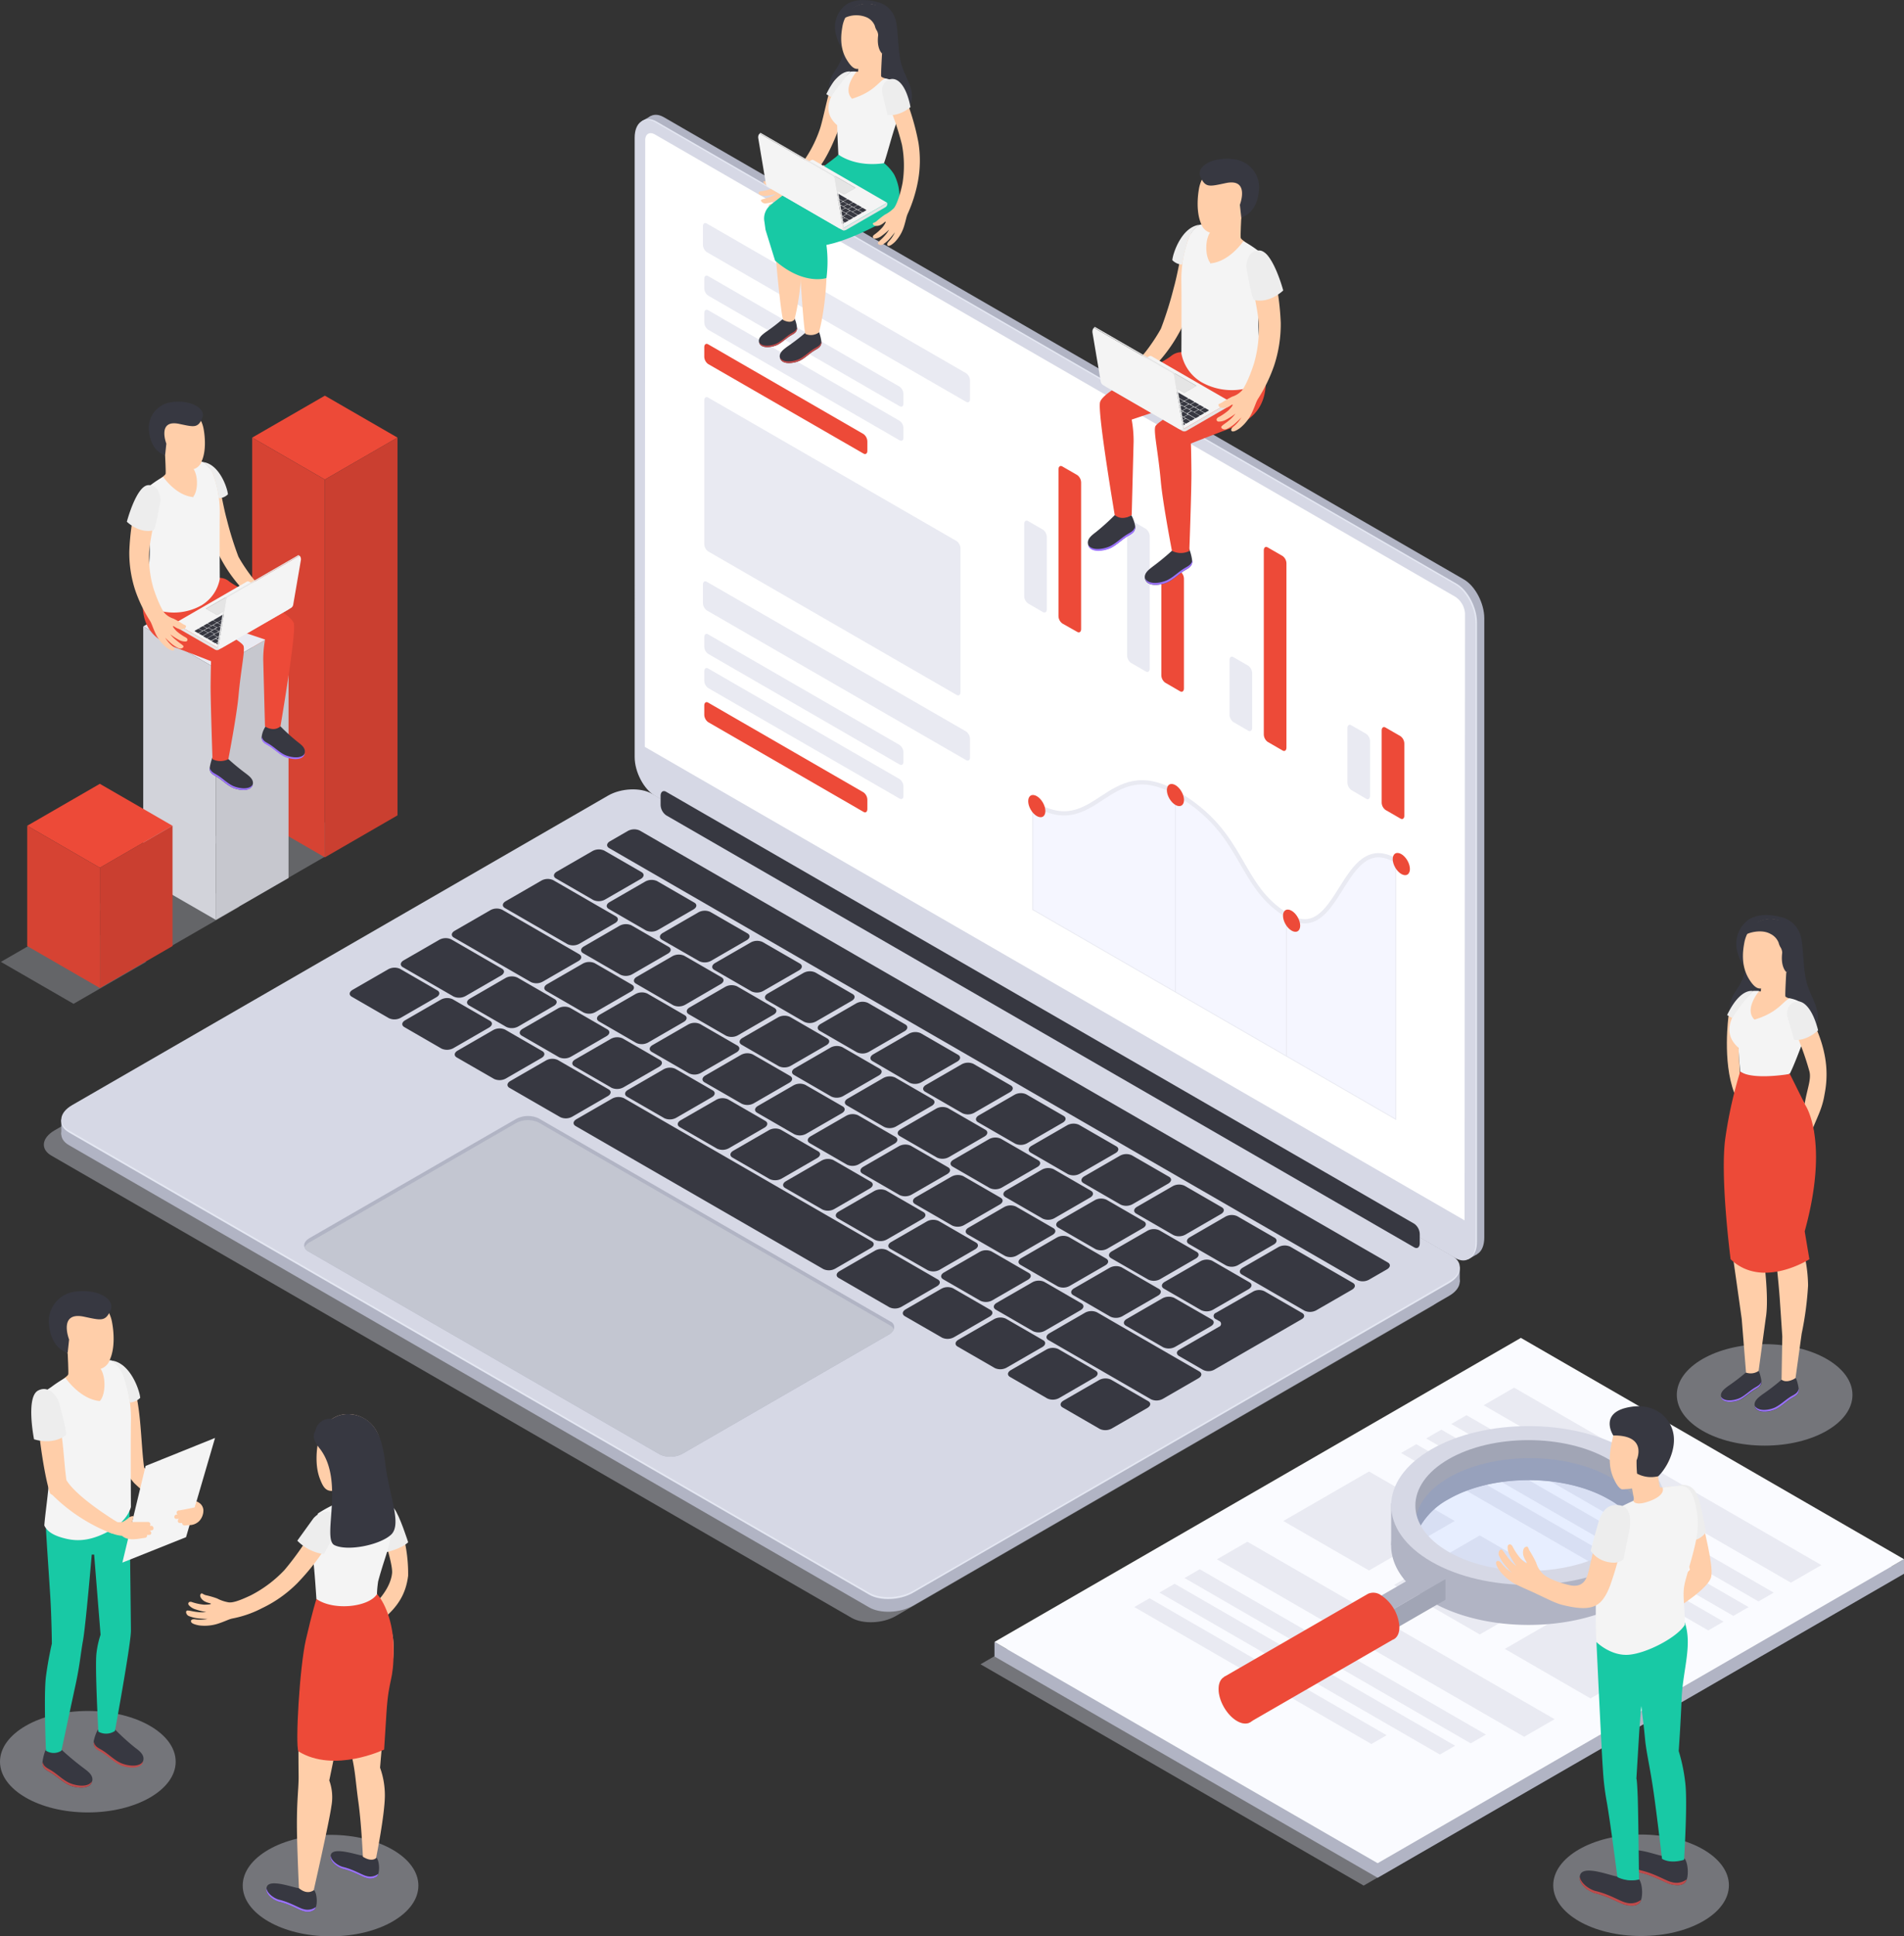 <svg xmlns="http://www.w3.org/2000/svg" viewBox="0 0 491.85 500"><rect x="0" y="0" width="491.85" height="500" fill="#333333" stroke="none"/><defs><style>.cls-1{fill:#b1b4c4}.cls-2{fill:#e4e7f2}.cls-15,.cls-3,.cls-6{fill:#d6d8e5}.cls-4{fill:#fff}.cls-5{opacity:.5;fill:url(#Безымянный_градиент_15)}.cls-6{opacity:.4}.cls-7{fill:#373841}.cls-8{fill:#c3c6d1}.cls-9{fill:#e9eaf2}.cls-10{fill:#ed4a38}.cls-11{fill:#f5f6ff}.cls-12,.cls-13{fill:none;stroke:#e9eaf2;stroke-miterlimit:10}.cls-12{stroke-width:.22px}.cls-13{stroke-width:1.09px}.cls-14{fill:#fafbff}.cls-15{opacity:.3}.cls-16,.cls-30{opacity:.1}.cls-17{opacity:.15}.cls-18{fill:#373841}.cls-19{fill:#ffcea9}.cls-20{fill:#f4f4f4}.cls-21{fill:#bf4b4b}.cls-22{fill:#18c9a5}.cls-23{fill:#ededed}.cls-24{fill:#373841}.cls-25{fill:#bfbfbf}.cls-26{fill:#e5e5e5}.cls-27{fill:#373841}.cls-28{fill:#9c73ff}.cls-29{fill:#a1a5b5}.cls-30{fill:#3e7eff}</style><linearGradient id="Безымянный_градиент_15" x1="-275.98" y1="2331.78" x2="-275.98" y2="2193.53" gradientTransform="matrix(.87 .5 0 1.15 511.49 -2300.61)" gradientUnits="userSpaceOnUse"><stop offset=".21" stop-color="#fff" stop-opacity="0"/><stop offset="1" stop-color="#fff" stop-opacity=".2"/></linearGradient></defs><g id="Слой_2" data-name="Слой 2"><g id="Слой_1-2" data-name="Слой 1"><g id="Laptop"><path class="cls-1" d="M378.18 323.54L171.46 204.19c-2.9-1.67-5.25-6.16-5.25-10V34.25c0-3.86 2.35-5.64 5.25-4l206.72 119.39c2.9 1.67 5.25 6.16 5.25 10v159.9c0 3.9-2.35 5.68-5.25 4z"/><path class="cls-1" d="M379.24 325.19L381.54 323.87 380.54 317.08 379.24 325.19z"/><path class="cls-1" d="M165.84 31.27l2.25-1.3 3.24 1.85s-3.45.52-3.53.5-1.96-1.05-1.96-1.05z"/><path class="cls-2" d="M376.29 324.64L169.56 205.29c-2.9-1.68-5.25-6.17-5.25-10V35.35c0-3.87 2.35-5.64 5.25-4l206.73 119.38c2.9 1.67 5.25 6.17 5.25 10v159.94c0 3.86-2.35 5.64-5.25 3.97z"/><path class="cls-3" d="M375.92 324.85L169.2 205.49c-2.9-1.67-5.25-6.16-5.25-10V35.56c0-3.87 2.35-5.65 5.25-4l206.72 119.38c2.9 1.67 5.25 6.16 5.25 10v159.94c0 3.86-2.35 5.64-5.25 3.97z"/><path class="cls-4" d="M378.33 315.12L166.57 192.86l.11-156.66c0-1.61 1.13-2.26 2.52-1.46L375.92 154.1a5.55 5.55 0 0 1 2.52 4.35z"/><path class="cls-5" d="M378.31 315L166.55 192.75l.11-156.67c0-1.6 1.13-2.25 2.52-1.45L375.9 154a5.56 5.56 0 0 1 2.52 4.36z"/><path class="cls-6" d="M220 417.77L13.28 298.41c-2.9-1.67-2.53-4.59.82-6.53l138.48-79.95c3.35-1.93 8.41-2.14 11.31-.47l206.72 119.35c2.9 1.68 2.54 4.6-.81 6.53l-138.48 80c-3.32 1.89-8.41 2.1-11.32.43z"/><path class="cls-1" d="M224.52 415.06L17.8 295.7c-2.9-1.67-2.54-4.59.81-6.53l138.49-80c3.34-1.93 8.41-2.14 11.31-.47l206.72 119.4c2.9 1.68 2.54 4.6-.81 6.53l-138.48 80c-3.35 1.89-8.42 2.1-11.32.43z"/><path class="cls-1" d="M15.84 293L15.84 289.11 20.22 290.94 15.84 293z"/><path class="cls-1" d="M377.09 331.02L377.09 327.21 373.85 328.32 376 331.48 377.09 331.02z"/><path class="cls-2" d="M224.52 411.77L17.8 292.42c-2.9-1.67-2.54-4.6.81-6.53l138.49-79.95c3.34-1.94 8.41-2.15 11.31-.47l206.72 119.35c2.9 1.67 2.54 4.6-.81 6.53L235.84 411.3c-3.35 1.94-8.42 2.15-11.32.47z"/><path class="cls-3" d="M224.52 411.27L17.8 291.91c-2.9-1.67-2.54-4.59.81-6.53l138.49-79.95c3.34-1.93 8.41-2.14 11.31-.47l206.72 119.35c2.9 1.68 2.54 4.6-.81 6.53l-138.48 80c-3.35 1.89-8.42 2.1-11.32.43z"/><path class="cls-7" d="M153.26 232.4l-9.63-5.56c-.78-.45-.68-1.24.22-1.77l9.19-5.3a3.42 3.42 0 0 1 3.06-.13l9.63 5.56c.78.45.69 1.25-.22 1.77l-9.19 5.3a3.39 3.39 0 0 1-3.06.13zm13.63 7.87l-9.63-5.56c-.78-.45-.69-1.25.22-1.77l9.19-5.3a3.39 3.39 0 0 1 3.06-.13l9.62 5.56c.79.45.69 1.24-.22 1.77l-9.18 5.3a3.42 3.42 0 0 1-3.06.13zm13.78 7.95l-9.67-5.55c-.78-.46-.68-1.25.22-1.77l9.19-5.31a3.39 3.39 0 0 1 3.06-.12l9.63 5.55c.78.46.68 1.25-.22 1.77l-9.19 5.31a3.39 3.39 0 0 1-3.02.12zm13.47 7.78l-9.63-5.56c-.78-.45-.68-1.24.22-1.77l9.19-5.3a3.42 3.42 0 0 1 3.06-.13l9.63 5.56c.78.45.68 1.25-.22 1.77l-9.19 5.3a3.39 3.39 0 0 1-3.06.13zm13.62 7.87l-9.62-5.56c-.79-.45-.69-1.25.22-1.77l9.18-5.3a3.41 3.41 0 0 1 3.07-.13l9.62 5.56c.79.45.69 1.24-.22 1.77l-9.18 5.3a3.44 3.44 0 0 1-3.07.13zm13.63 7.86l-9.63-5.55c-.78-.46-.68-1.25.22-1.77l9.19-5.31a3.39 3.39 0 0 1 3.06-.12l9.63 5.55c.78.46.68 1.25-.22 1.77l-9.19 5.31a3.39 3.39 0 0 1-3.06.12zM235 279.6l-9.61-5.6c-.79-.45-.69-1.24.22-1.77l9.18-5.3a3.44 3.44 0 0 1 3.07-.13l9.62 5.56c.79.45.69 1.25-.22 1.77l-9.18 5.3a3.39 3.39 0 0 1-3.08.17zm13.64 7.87l-9.64-5.56c-.79-.45-.69-1.25.22-1.77l9.18-5.3a3.39 3.39 0 0 1 3.06-.13l9.63 5.56c.79.45.69 1.24-.22 1.77l-9.19 5.3a3.42 3.42 0 0 1-3.04.13zm13.63 7.86l-9.63-5.55c-.78-.46-.68-1.25.22-1.77l9.19-5.3a3.36 3.36 0 0 1 3.06-.13l9.63 5.56c.78.45.68 1.24-.22 1.76l-9.19 5.31a3.39 3.39 0 0 1-3.06.12zm13.62 7.87l-9.62-5.56c-.79-.45-.69-1.24.22-1.77l9.18-5.3a3.41 3.41 0 0 1 3.07-.12l9.62 5.55c.79.46.69 1.25-.22 1.77l-9.18 5.3a3.41 3.41 0 0 1-3.07.13zm13.63 7.87l-9.63-5.56c-.78-.45-.68-1.24.22-1.77l9.19-5.3a3.42 3.42 0 0 1 3.06-.13l9.63 5.56c.78.45.68 1.24-.22 1.77l-9.19 5.3a3.42 3.42 0 0 1-3.06.13zm13.62 7.86l-9.62-5.55c-.79-.46-.69-1.25.22-1.77l9.18-5.3a3.41 3.41 0 0 1 3.07-.13l9.62 5.56c.79.45.69 1.24-.22 1.76l-9.18 5.31a3.41 3.41 0 0 1-3.07.12zm13.63 7.87l-9.62-5.56c-.79-.45-.69-1.24.22-1.76l9.18-5.31a3.39 3.39 0 0 1 3.06-.12l9.63 5.55c.78.46.69 1.25-.22 1.77l-9.19 5.3a3.36 3.36 0 0 1-3.06.13zM337 338.46l-16.19-9.35c-.78-.45-.69-1.24.22-1.77l9.19-5.3a3.42 3.42 0 0 1 3.06-.13l16.19 9.35c.78.45.68 1.24-.22 1.77l-9.19 5.3a3.42 3.42 0 0 1-3.06.13zm-176.73-86.77l-9.63-5.55c-.79-.46-.69-1.25.22-1.77l9.18-5.31a3.41 3.41 0 0 1 3.07-.12l9.62 5.55c.79.46.69 1.25-.22 1.77l-9.18 5.31a3.39 3.39 0 0 1-3.06.12zm13.64 7.88l-9.62-5.57c-.79-.46-.69-1.25.22-1.77l9.18-5.31a3.41 3.41 0 0 1 3.07-.12l9.62 5.55c.79.46.69 1.25-.22 1.77l-9.16 5.33a3.41 3.41 0 0 1-3.09.12zm13.65 7.88l-9.62-5.55c-.79-.46-.69-1.25.22-1.77l9.18-5.3a3.38 3.38 0 0 1 3.07-.13l9.62 5.56c.79.45.69 1.24-.22 1.76l-9.18 5.31a3.41 3.41 0 0 1-3.07.12zm13.65 7.88l-9.62-5.55c-.79-.46-.69-1.25.22-1.77l9.18-5.3a3.41 3.41 0 0 1 3.07-.13l9.62 5.56c.79.45.69 1.24-.22 1.76l-9.18 5.31a3.41 3.41 0 0 1-3.07.12zm13.54 7.82l-9.62-5.56c-.79-.45-.69-1.24.22-1.76l9.18-5.31a3.41 3.41 0 0 1 3.07-.12l9.62 5.55c.79.46.69 1.25-.22 1.77l-9.18 5.3a3.38 3.38 0 0 1-3.07.13zM228.4 291l-9.62-5.55c-.79-.46-.69-1.25.22-1.77l9.18-5.31a3.41 3.41 0 0 1 3.07-.12l9.62 5.55c.79.46.69 1.25-.22 1.77l-9.18 5.31a3.41 3.41 0 0 1-3.07.12zm13.65 7.91l-9.62-5.55c-.79-.46-.69-1.25.22-1.77l9.18-5.31a3.41 3.41 0 0 1 3.07-.12l9.62 5.55c.79.46.69 1.25-.22 1.77l-9.18 5.31a3.41 3.41 0 0 1-3.07.12zm13.65 7.88l-9.62-5.55c-.79-.46-.69-1.25.22-1.77l9.18-5.31a3.39 3.39 0 0 1 3.06-.12l9.63 5.55c.79.46.69 1.25-.22 1.77l-9.18 5.31a3.41 3.41 0 0 1-3.07.12zm13.65 7.88l-9.62-5.55c-.79-.46-.69-1.25.22-1.77l9.18-5.31a3.39 3.39 0 0 1 3.06-.12l9.63 5.56c.78.45.69 1.24-.22 1.76l-9.19 5.31a3.39 3.39 0 0 1-3.06.12zm13.65 7.88l-9.63-5.55c-.78-.46-.68-1.25.22-1.77l9.19-5.3a3.39 3.39 0 0 1 3.06-.13l9.63 5.56c.78.45.69 1.24-.22 1.76l-9.19 5.31a3.39 3.39 0 0 1-3.06.12zm13.65 7.88l-9.65-5.55c-.78-.46-.68-1.25.22-1.77l9.19-5.3a3.39 3.39 0 0 1 3.06-.13l9.63 5.56c.78.45.68 1.24-.22 1.76l-9.19 5.31a3.39 3.39 0 0 1-3.04.12zm13.65 7.89l-9.63-5.56c-.78-.46-.68-1.25.22-1.77l9.19-5.3a3.39 3.39 0 0 1 3.06-.13l9.63 5.56c.78.45.68 1.24-.22 1.77l-9.19 5.3a3.42 3.42 0 0 1-3.06.13zm-163.68-94.51l-16.19-9.34c-.79-.46-.69-1.25.22-1.77l9.18-5.3a3.38 3.38 0 0 1 3.07-.13l16.18 9.34c.79.46.69 1.25-.22 1.77l-9.18 5.31a3.39 3.39 0 0 1-3.06.12zM336.3 339l-9.62-5.55a3.17 3.17 0 0 0-2.86 0l-9.71 5.55a.87.87 0 0 0 0 1.65l.77.44a.8.8 0 0 1 0 1.52l-10.26 5.92c-.8.46-.8 1.2 0 1.65l6.13 3.54a3.17 3.17 0 0 0 2.86 0l9.59-5.54 2-1.15 1.43-.82 1.44-.83 8.27-4.78c.74-.45.75-1.18-.04-1.6zm-235.81-76.07l-9.63-5.56c-.78-.45-.68-1.24.22-1.77l9.19-5.3a3.42 3.42 0 0 1 3.06-.13l9.63 5.56c.78.46.68 1.25-.22 1.77l-9.19 5.3a3.39 3.39 0 0 1-3.06.13zm13.58 7.85l-9.62-5.56c-.79-.46-.69-1.25.22-1.77l9.18-5.3a3.41 3.41 0 0 1 3.07-.13l9.62 5.56c.79.45.69 1.24-.22 1.77l-9.18 5.3a3.44 3.44 0 0 1-3.07.13zm13.59 7.84l-9.66-5.56c-.79-.45-.69-1.24.22-1.77l9.18-5.3a3.42 3.42 0 0 1 3.06-.13l9.63 5.56c.79.45.69 1.25-.22 1.77l-9.18 5.3a3.41 3.41 0 0 1-3.03.13zm115.71 66.8l-9.63-5.55c-.78-.46-.68-1.25.22-1.77l9.19-5.3a3.36 3.36 0 0 1 3.06-.13l9.63 5.56c.78.45.69 1.24-.22 1.76l-9.19 5.31a3.39 3.39 0 0 1-3.06.12zm13.63 7.85l-9.63-5.56c-.78-.45-.68-1.24.22-1.77l9.19-5.3a3.42 3.42 0 0 1 3.06-.13l9.63 5.56c.78.45.68 1.25-.22 1.77l-9.19 5.3a3.39 3.39 0 0 1-3.06.13zm13.54 7.84l-9.62-5.55c-.79-.46-.69-1.25.22-1.77l9.18-5.31a3.41 3.41 0 0 1 3.07-.12l9.62 5.55c.79.46.69 1.25-.22 1.77l-9.18 5.32a3.41 3.41 0 0 1-3.07.11zm13.59 7.89l-9.62-5.56c-.79-.45-.69-1.24.22-1.77l9.18-5.3a3.42 3.42 0 0 1 3.06-.13l9.63 5.56c.79.45.69 1.24-.22 1.77l-9.18 5.3a3.44 3.44 0 0 1-3.07.13zm-139.38-80.52l-13.13-7.57c-.78-.46-.68-1.25.22-1.77l9.19-5.3a3.36 3.36 0 0 1 3.06-.13l13.13 7.58c.78.45.68 1.24-.22 1.76l-9.19 5.31a3.39 3.39 0 0 1-3.06.12zm85.03 49.1L216.66 330c-.79-.45-.69-1.24.22-1.77l9.18-5.3a3.44 3.44 0 0 1 3.07-.13l13.12 7.58c.79.45.69 1.25-.22 1.77l-9.18 5.3a3.41 3.41 0 0 1-3.07.13zm-17.08-9.87l-64-36.94c-.78-.45-.69-1.24.22-1.77l9.19-5.3a3.42 3.42 0 0 1 3.06-.13l64 36.95c.79.45.69 1.24-.22 1.76l-9.18 5.31a3.39 3.39 0 0 1-3.07.12zm-61.93-66.25l-9.63-5.56c-.78-.45-.69-1.24.22-1.77l9.19-5.3a3.42 3.42 0 0 1 3.06-.13l9.62 5.56c.79.45.69 1.25-.22 1.77l-9.18 5.3a3.39 3.39 0 0 1-3.06.13zm13.61 7.86l-9.63-5.56c-.78-.45-.69-1.25.22-1.77l9.19-5.3a3.39 3.39 0 0 1 3.06-.13l9.62 5.56c.79.45.69 1.24-.22 1.77l-9.18 5.3a3.42 3.42 0 0 1-3.06.13zm13.62 7.85l-9.63-5.55c-.78-.46-.69-1.25.22-1.77l9.19-5.3a3.39 3.39 0 0 1 3.06-.13l9.63 5.56c.78.45.68 1.24-.22 1.77l-9.19 5.3a3.39 3.39 0 0 1-3.06.12zm13.6 7.83l-9.6-5.52c-.78-.46-.68-1.25.22-1.77l9.19-5.31a3.39 3.39 0 0 1 3.06-.12l9.63 5.55c.78.46.68 1.25-.22 1.77l-9.19 5.31a3.39 3.39 0 0 1-3.09.09zm13.61 7.89l-9.63-5.56c-.78-.45-.68-1.24.22-1.76l9.19-5.31a3.39 3.39 0 0 1 3.06-.12l9.63 5.55c.78.46.68 1.25-.22 1.77l-9.19 5.3a3.39 3.39 0 0 1-3.06.13zm13.61 7.86l-9.63-5.56c-.78-.45-.68-1.24.22-1.77l9.19-5.3a3.42 3.42 0 0 1 3.06-.13l9.63 5.56c.78.45.68 1.25-.22 1.77l-9.19 5.3a3.39 3.39 0 0 1-3.06.13zm13.61 7.86l-9.63-5.56c-.78-.45-.68-1.25.22-1.77l9.19-5.3a3.39 3.39 0 0 1 3.06-.13l9.63 5.56c.78.45.68 1.24-.22 1.77l-9.19 5.3a3.42 3.42 0 0 1-3.06.13zm13.57 7.86l-9.63-5.56c-.78-.46-.68-1.25.22-1.77l9.19-5.3a3.39 3.39 0 0 1 3.06-.13l9.63 5.56c.78.45.69 1.24-.22 1.77l-9.19 5.3a3.42 3.42 0 0 1-3.06.13zm13.65 7.85l-9.65-5.55c-.79-.46-.69-1.25.22-1.77l9.18-5.31a3.39 3.39 0 0 1 3.06-.12l9.63 5.55c.78.46.69 1.25-.22 1.77l-9.19 5.31a3.39 3.39 0 0 1-3.03.12zm13.61 7.86l-9.62-5.56c-.79-.45-.69-1.24.22-1.76l9.18-5.31a3.39 3.39 0 0 1 3.06-.12l9.63 5.55c.79.46.69 1.25-.22 1.77l-9.18 5.3a3.38 3.38 0 0 1-3.07.13zm13.61 7.82l-9.62-5.56c-.79-.45-.69-1.24.22-1.77l9.18-5.3a3.44 3.44 0 0 1 3.07-.13l9.62 5.56c.79.45.69 1.25-.22 1.77l-9.18 5.3a3.41 3.41 0 0 1-3.07.13z"/><path class="cls-7" d="M300.48 347.9l-9.62-5.56c-.79-.45-.69-1.24.22-1.77l9.18-5.3a3.44 3.44 0 0 1 3.07-.13l9.67 5.56c.79.45.69 1.24-.22 1.77l-9.18 5.3a3.44 3.44 0 0 1-3.12.13zm-163.32-94.3l-19.91-11.49c-.79-.46-.69-1.25.22-1.77l9.18-5.3a3.41 3.41 0 0 1 3.07-.13l19.9 11.49c.79.46.69 1.25-.22 1.77l-9.18 5.3a3.39 3.39 0 0 1-3.06.13zm-6.36 11.58l-9.62-5.55c-.79-.46-.69-1.25.22-1.77l9.18-5.31a3.41 3.41 0 0 1 3.07-.12l9.62 5.55c.79.46.69 1.25-.22 1.77l-9.18 5.31a3.41 3.41 0 0 1-3.07.12zm13.61 7.82l-9.62-5.56c-.79-.45-.69-1.24.22-1.77l9.18-5.3a3.42 3.42 0 0 1 3.06-.13l9.63 5.56c.78.45.69 1.25-.22 1.77l-9.19 5.3a3.39 3.39 0 0 1-3.06.13zm13.59 7.9l-9.63-5.56c-.78-.45-.68-1.25.22-1.77l9.19-5.3a3.39 3.39 0 0 1 3.06-.13l9.63 5.56c.78.45.68 1.24-.22 1.77l-9.19 5.3a3.42 3.42 0 0 1-3.06.13zm13.63 7.85L162 283.2c-.78-.46-.68-1.25.22-1.77l9.19-5.31a3.39 3.39 0 0 1 3.06-.12l9.63 5.55c.78.46.68 1.25-.22 1.77l-9.19 5.31a3.39 3.39 0 0 1-3.06.12zm13.61 7.86l-9.63-5.56c-.78-.45-.69-1.24.22-1.77L185 284a3.42 3.42 0 0 1 3.06-.13l9.62 5.56c.79.45.69 1.25-.22 1.77l-9.18 5.3a3.39 3.39 0 0 1-3.04.11zm13.6 7.86l-9.62-5.56c-.79-.45-.69-1.25.22-1.77l9.18-5.3a3.41 3.41 0 0 1 3.07-.13l9.62 5.56c.79.45.69 1.24-.22 1.77l-9.18 5.3a3.44 3.44 0 0 1-3.07.13zm13.61 7.85l-9.62-5.55c-.79-.46-.69-1.25.22-1.77l9.18-5.31a3.41 3.41 0 0 1 3.07-.12l9.62 5.55c.79.46.69 1.25-.22 1.77l-9.18 5.31a3.41 3.41 0 0 1-3.07.12zm13.61 7.86l-9.62-5.56c-.79-.45-.69-1.24.22-1.77l9.18-5.3a3.42 3.42 0 0 1 3.06-.13l9.63 5.56c.78.46.69 1.25-.22 1.77l-9.19 5.3a3.39 3.39 0 0 1-3.06.13zm13.61 7.82l-9.67-5.52c-.78-.45-.68-1.25.22-1.77l9.19-5.3a3.39 3.39 0 0 1 3.06-.13l9.63 5.56c.78.45.68 1.24-.22 1.77l-9.19 5.3a3.42 3.42 0 0 1-3.02.09zm13.61 7.89l-9.63-5.55c-.78-.46-.68-1.25.22-1.77l9.19-5.3a3.36 3.36 0 0 1 3.06-.13l9.63 5.56c.78.45.68 1.24-.22 1.76l-9.19 5.31a3.39 3.39 0 0 1-3.06.12zm13.61 7.86l-9.63-5.56c-.78-.45-.69-1.24.22-1.77l9.19-5.3a3.42 3.42 0 0 1 3.06-.13l9.62 5.56c.79.46.69 1.25-.22 1.77l-9.18 5.3a3.39 3.39 0 0 1-3.06.13zm30.45 17.58l-26.47-15.28c-.79-.45-.69-1.24.22-1.77l9.18-5.3a3.44 3.44 0 0 1 3.07-.13l26.47 15.28c.78.46.68 1.25-.22 1.77l-9.19 5.31a3.39 3.39 0 0 1-3.06.12zm-180.15-104l-13.12-7.58c-.79-.45-.69-1.25.22-1.77l9.18-5.3a3.41 3.41 0 0 1 3.07-.13l13.12 7.58c.79.45.69 1.24-.22 1.77l-9.18 5.3a3.44 3.44 0 0 1-3.07.13zm233.44 73.23L157.36 219c-.78-.45-.69-1.25.22-1.77l4.59-2.65a3.44 3.44 0 0 1 3.07-.13L358.51 326c.78.45.68 1.24-.22 1.77l-4.6 2.65a3.39 3.39 0 0 1-3.06.14z"/><path class="cls-1" d="M230.9 343.25a2.91 2.91 0 0 1-1.33 1.39l-53.19 30.7a6.54 6.54 0 0 1-5.89.25L79.6 323.11a2 2 0 0 1-.92-1c-.33-.8.13-1.74 1.34-2.44L133.21 289a6.57 6.57 0 0 1 5.89-.24l90.9 52.48a1.58 1.58 0 0 1 .9 2.01z"/><path class="cls-8" d="M230.9 343.25a2.91 2.91 0 0 1-1.33 1.39l-53.19 30.7a6.54 6.54 0 0 1-5.89.25L79.6 323.11a2 2 0 0 1-.92-1 2.92 2.92 0 0 1 1.32-1.34l53.19-30.7a6.54 6.54 0 0 1 5.89-.25L230 342.3a2.05 2.05 0 0 1 .9.95z"/><path class="cls-7" d="M365.34 322.1L172.07 210.52a3.43 3.43 0 0 1-1.42-2.72v-2.27c0-1.05.64-1.53 1.42-1.08L365.34 316a3.39 3.39 0 0 1 1.42 2.72V321c0 1.07-.63 1.55-1.42 1.1z"/><path class="cls-9" d="M249.58 103.76l-67-38.66a2.43 2.43 0 0 1-1-1.94v-4.67c0-.75.46-1.1 1-.77l67 38.66a2.43 2.43 0 0 1 1 1.94V103c.02.74-.44 1.09-1 .76zm-17.2 1.12l-49.45-28.55a2.44 2.44 0 0 1-1-2v-2.27c0-.75.45-1.1 1-.77l49.45 28.55a2.44 2.44 0 0 1 1 2v2.32c.02.7-.38 1.04-1 .72zm0 8.81l-49.45-28.55a2.44 2.44 0 0 1-1-2v-2.27c0-.75.45-1.09 1-.77l49.45 28.56a2.4 2.4 0 0 1 1 1.94v2.32c.02.75-.38 1.08-1 .77z"/><path class="cls-10" d="M223.06 117.12L182.93 94a2.4 2.4 0 0 1-1-1.94v-2.38c0-.75.45-1.09 1-.77l40.13 23.17a2.45 2.45 0 0 1 1 2v2.32c.01.7-.44 1.04-1 .72z"/><path class="cls-9" d="M249.58 196.28l-67-38.66a2.46 2.46 0 0 1-1-2V151c0-.75.46-1.09 1-.77l67 38.66a2.46 2.46 0 0 1 1 2v4.67c.02.7-.44 1.04-1 .72zm-17.2 1.12l-49.45-28.56a2.4 2.4 0 0 1-1-1.94v-2.32c0-.75.45-1.1 1-.77l49.45 28.55a2.42 2.42 0 0 1 1 1.94v2.33c.02.75-.38 1.09-1 .77zm0 8.81l-49.45-28.55a2.44 2.44 0 0 1-1-1.95v-2.32c0-.75.45-1.1 1-.77l49.45 28.55a2.44 2.44 0 0 1 1 2v2.32c.02.7-.38 1.04-1 .72z"/><path class="cls-10" d="M223.06 209.64l-40.13-23.17a2.44 2.44 0 0 1-1-1.95v-2.32c0-.75.45-1.09 1-.77l40.13 23.17a2.42 2.42 0 0 1 1 1.94v2.33c.01.75-.44 1.13-1 .77z"/><path class="cls-11" d="M267.5 207.76s7.39 6.2 18.05-2.27c7.62-6.25 14.43-2.68 18.22-.52s9.31 3.45 19.71 22.29a27.9 27.9 0 0 0 9 9.14c5.61 3.23 8.3 1.66 12.71-5s7.29-14 15.39-9.2V289l-93.8-54.15v-27.53z"/><path class="cls-9" d="M247.12 179.44l-64.19-37.06a2.44 2.44 0 0 1-1-1.95v-37c0-.75.45-1.09 1-.77l64.19 37.06a2.45 2.45 0 0 1 1 1.95v37c.01.75-.44 1.09-1 .77z"/><path class="cls-12" d="M266.77 206.2L266.77 234.88 360.57 289.03 360.57 222.22"/><path class="cls-12" d="M303.64 205.29L303.64 256.09"/><path class="cls-12" d="M332.33 237.42L332.33 272.66"/><path class="cls-13" d="M266.77 207.32c16.64 10.32 19-13 37.13-2.54s15.63 24.11 29 31.84 13.7-22.46 27.66-14.4"/><ellipse class="cls-10" cx="303.64" cy="205.29" rx="1.81" ry="3.13" transform="rotate(-30 303.654 205.284)"/><ellipse class="cls-10" cx="360.57" cy="222.22" rx="1.81" ry="3.13" transform="matrix(.87 -.5 .5 .87 -62.81 210.07)"/><ellipse class="cls-10" cx="332.33" cy="236.79" rx="1.81" ry="3.13" transform="matrix(.87 -.5 .5 .87 -73.87 197.9)"/><ellipse class="cls-10" cx="266.77" cy="207.32" rx="1.81" ry="3.13" transform="matrix(.87 -.5 .5 .87 -67.92 161.17)"/><path class="cls-9" d="M269.42 158.05l-3.84-2.22a2.43 2.43 0 0 1-1-1.94v-18.57c0-.75.46-1.09 1-.77l3.84 2.22a2.44 2.44 0 0 1 1 1.94v18.58c.02.71-.42 1.09-1 .76z"/><path class="cls-10" d="M278.28 163.17l-3.85-2.17a2.46 2.46 0 0 1-1-1.95v-37.83c0-.75.46-1.09 1-.77l3.85 2.22a2.45 2.45 0 0 1 1 2v37.73c.01.75-.44 1.09-1 .77z"/><path class="cls-9" d="M296 173.39l-3.84-2.22a2.44 2.44 0 0 1-1-1.95v-34.11c0-.75.45-1.09 1-.77l3.84 2.22a2.46 2.46 0 0 1 1 1.95v34.11c0 .75-.46 1.09-1 .77z"/><path class="cls-10" d="M304.83 178.5l-3.83-2.22a2.44 2.44 0 0 1-1-1.94v-28.27c0-.75.46-1.09 1-.77l3.84 2.22a2.44 2.44 0 0 1 1 1.95v28.26c.01.75-.44 1.09-1.01.77z"/><path class="cls-9" d="M322.46 188.68l-3.84-2.22a2.46 2.46 0 0 1-1-2v-14c0-.75.46-1.09 1-.77l3.84 2.22a2.44 2.44 0 0 1 1 1.95v14c.02.8-.46 1.14-1 .82z"/><path class="cls-10" d="M331.32 193.79l-3.85-2.22a2.46 2.46 0 0 1-1-1.95v-47.5c0-.75.46-1.1 1-.77l3.85 2.22a2.42 2.42 0 0 1 1 1.94V193c.01.77-.44 1.11-1 .79z"/><path class="cls-9" d="M352.92 206.26l-3.85-2.26a2.46 2.46 0 0 1-1-1.95v-14c0-.75.46-1.1 1-.77l3.85 2.22a2.42 2.42 0 0 1 1 1.94v14c.01.8-.44 1.14-1 .82z"/><path class="cls-10" d="M361.77 211.37l-3.85-2.22a2.42 2.42 0 0 1-1-1.94v-18.57c0-.75.45-1.1 1-.77l3.85 2.22a2.43 2.43 0 0 1 1 1.94v18.57c.02.75-.44 1.09-1 .77z"/></g><path class="cls-6" d="M352.27 486.9L253.29 429.75 389.26 351.25 488.24 408.39 352.27 486.9z"/><path class="cls-1" d="M488.59 404.5L392.88 349.23 260.16 425.86 256.9 423.98 256.9 427.74 355.88 484.88 491.85 406.38 491.85 402.62 488.59 404.5z"/><path class="cls-14" d="M355.88 481.12L256.9 423.98 392.88 345.47 491.85 402.62 355.88 481.12z"/><path class="cls-9" d="M462.63 408.68L383.27 362.86 391.13 358.32 470.5 404.14 462.63 408.68z"/><path class="cls-9" d="M454.26 413.52L374.9 367.7 378.83 365.43 458.19 411.25 454.26 413.52z"/><path class="cls-9" d="M447.77 417.26L368.41 371.44 372.34 369.17 451.7 414.99 447.77 417.26z"/><path class="cls-9" d="M441.29 421.01L361.93 375.19 365.86 372.92 445.22 418.74 441.29 421.01z"/><path class="cls-9" d="M393.73 448.47L314.36 402.65 322.23 398.11 401.58 443.93 393.73 448.47z"/><path class="cls-9" d="M379.92 450.17L305.99 407.48 309.92 405.21 383.85 447.9 379.92 450.17z"/><path class="cls-9" d="M371.96 453.06L299.5 411.23 303.43 408.96 375.89 450.79 371.96 453.06z"/><path class="cls-9" d="M354.27 450.34L293.02 414.97 296.95 412.7 358.2 448.07 354.27 450.34z"/><path class="cls-9" d="M353.65 405.53L331.51 392.75 353.65 379.97 375.79 392.75 353.65 405.53z"/><path class="cls-9" d="M382.26 422.05L360.12 409.27 382.26 396.48 404.4 409.27 382.26 422.05z"/><path class="cls-9" d="M410.87 438.57L388.73 425.78 410.87 413 433.01 425.79 410.87 438.57z"/><path class="cls-15" d="M43.03 245.01L24.27 234.18 43.03 223.34 61.8 234.18 43.03 245.01z"/><path class="cls-15" d="M72.78 227.65L54.01 216.82 72.78 205.98 91.54 216.82 72.78 227.65z"/><path class="cls-10" d="M83.92 123.83L65.15 113 83.92 102.17 102.68 113 83.92 123.83z"/><path class="cls-10" d="M83.92 221.38L65.15 210.54 65.15 113 83.92 123.84 83.92 221.38z"/><path class="cls-16" d="M83.92 221.38L65.15 210.54 65.15 113 83.92 123.84 83.92 221.38z"/><path class="cls-10" d="M102.68 210.54L83.92 221.38 83.92 123.84 102.68 113 102.68 210.54z"/><path class="cls-17" d="M102.68 210.54L83.92 221.38 83.92 123.84 102.68 113 102.68 210.54z"/><path class="cls-9" d="M55.77 172.59L37 161.75 55.77 150.91 74.53 161.75 55.77 172.59z"/><path class="cls-9" d="M55.77 237.54L37 226.71 37 161.75 55.77 172.59 55.77 237.54z"/><path class="cls-16" d="M55.77 237.54L37 226.71 37 161.75 55.77 172.59 55.77 237.54z"/><path class="cls-9" d="M74.53 226.71L55.77 237.54 55.77 172.59 74.53 161.75 74.53 226.71z"/><path class="cls-17" d="M74.53 226.71L55.77 237.54 55.77 172.59 74.53 161.75 74.53 226.71z"/><path class="cls-15" d="M19 259.21L0.23 248.38 19 237.54 37.76 248.38 19 259.21z"/><path class="cls-10" d="M25.8 224.07L7.03 213.23 25.79 202.4 44.56 213.23 25.8 224.07z"/><path class="cls-10" d="M25.8 255.13L7.03 244.29 7.03 213.23 25.8 224.07 25.8 255.13z"/><path class="cls-16" d="M25.8 255.13L7.03 244.29 7.03 213.23 25.8 224.07 25.8 255.13z"/><path class="cls-10" d="M44.56 244.29L25.8 255.13 25.8 224.07 44.56 213.23 44.56 244.29z"/><path class="cls-17" d="M44.56 244.29L25.8 255.13 25.8 224.07 44.56 213.23 44.56 244.29z"/><g id="Girl_12"><path id="_Контур_" data-name="&lt;Контур&gt;" class="cls-18" d="M221.65 1.33c.86-1.37 7.4-2.28 9.55 3.27.82 2.1.69 7.47 1.37 10.85s2.3 5.29 2.87 8-.36 7.33-7 8.14-11.64-1.48-13.2-3.59-1.59-6.58 0-9 2.85-4.35 2.81-7.48z"/><path id="_Контур_2" data-name="&lt;Контур&gt;" class="cls-18" d="M226 .38s-5-1.38-7.95 1.24a7.3 7.3 0 0 0-2.1 7.3c.4 1.56 1.19 3.68 2.43 3.8S226 .38 226 .38z"/><path id="_Контур_3" data-name="&lt;Контур&gt;" class="cls-19" d="M227.85 13.81s-.32 5.5-.22 5.9 2.15.79 2.73 1.27-3 6.05-4.8 6.88-7.42-1.29-7.81-4.08c-.36-2.56 1.61-4.56 2.37-5.26a10.67 10.67 0 0 1 1.54 0l.17-2.66c2.45-.86 6.02-2.05 6.02-2.05z"/><path id="_Контур_4" data-name="&lt;Контур&gt;" class="cls-19" d="M211.7 43.12a29.19 29.19 0 0 1-5.47 5.69 27.1 27.1 0 0 0-1.87 2.19 8.24 8.24 0 0 1-3.68 2.44c-1.24.32-1.76.24-2 0s-.11-.58.43-.8a6.74 6.74 0 0 0 2.41-1.29s-1.15.53-1.88.78a7.46 7.46 0 0 1-2 .4c-.69 0-1.4-.79-.86-1s1-.26 2.1-.65a6.73 6.73 0 0 0 1.59-.82 14.2 14.2 0 0 1-2.26.47 3.47 3.47 0 0 1-1.89-.22c-.32-.14-.6-.72.12-.91a10.71 10.71 0 0 0 2.72-.63c.84-.38 1.37-.78 1.18-.86s-.66.18-1.5.12-1.63-.6-1.62-1 .18-.2 1-.27a18.48 18.48 0 0 1 2.65-.45 8.49 8.49 0 0 0 2.62-.31c.89-.27 2.9-2.68 4.44-4.89a32.4 32.4 0 0 0 3.94-8c.92-3 2-8.73 2.81-10.71s2.14-2.87 3.43-2.91c1.51-.05 2.16 1.94 1.76 3.66-.7 2.95-4.06 14.57-8.17 19.97z"/><path id="_Контур_5" data-name="&lt;Контур&gt;" class="cls-20" d="M228.61 20.24c1.54.24 3.3 1.06 3.54 1.91a18.07 18.07 0 0 1-.44 9.16c-1.33 3.54-2.85 9.91-3.61 11.44a18 18 0 0 1-11.5-2.25s-.32-6.14-.34-8.17c-5-4.33-.72-9.68 3.48-13.83a9.67 9.67 0 0 1 1.52 0s-3.75 4.44-1.15 7c5.6-1.75 6.71-4.26 8.5-5.26z"/><path id="_Контур_6" data-name="&lt;Контур&gt;" class="cls-19" d="M217.59 7c.56-3.53 3.11-6.19 6.75-6a7 7 0 0 1 6.59 7.42 7 7 0 0 1-3.08 5.36 7.13 7.13 0 0 1-.56 1.55c-1.29 1.5-4.71 2.45-5.84 2.46-1 0-1.82-.9-2.74-2.41-1.9-3.13-1.42-6.63-1.12-8.38z"/><path class="cls-18" d="M225.46 1.1c2.55.49 4.65 1.21 5.34 3.72.48 1.72 1.1 5 .51 6.4l-.37 1-3.09 1.59s-1.44-1.2-1-4.72a2.49 2.49 0 0 0-.43-1.33 3.64 3.64 0 0 1-.42-1.07 4 4 0 0 0-2-2.16 6.9 6.9 0 0 0-6.14.28 6.7 6.7 0 0 1 7.6-3.71zm-14.05 84.44c-1.29 1-3.3.32-3.4.42a54.13 54.13 0 0 1-4.73 3.61c-.8.63-2.06 1.48-1.83 2.7.41 2.17 3.89 1.5 5.21.84s2.38-1.77 3.63-2.54c.88-.55 1.76-.84 1.89-2 .09-.64-.54-3.06-.77-3.03z"/><path class="cls-21" d="M212.17 88.16c-.17 1.07-1 1.37-1.91 1.91-1.27.79-2.38 1.92-3.7 2.59s-4.24 1.22-5.09-.33c.46 2.1 3.88 1.44 5.19.78s2.38-1.77 3.63-2.54c.88-.55 1.76-.84 1.89-2a1.74 1.74 0 0 0-.01-.41z"/><path class="cls-18" d="M205.12 82c-1.18 1-3 .42-3.06.51a49.65 49.65 0 0 1-4.32 3.29c-.74.58-1.89 1.36-1.68 2.47.37 2 3.56 1.38 4.77.77s2.18-1.62 3.32-2.32c.81-.51 1.61-.77 1.74-1.8a6.77 6.77 0 0 0-.77-2.92z"/><path class="cls-21" d="M205.88 84.52c-.16 1-.95 1.25-1.76 1.75C203 87 202 88 200.74 88.64s-3.88 1.12-4.66-.3c.42 1.92 3.55 1.32 4.75.71s2.18-1.62 3.32-2.32c.81-.51 1.61-.77 1.74-1.8a2 2 0 0 0-.01-.41z"/><path class="cls-19" d="M223 44.1a19.07 19.07 0 0 1-10.29-1.49c.06 1.1.12 2.07.12 2.07-4.19 3-12.59 7.94-13.14 11.38.55 10.86 2.2 26.38 2.67 26.6 1.31.63 2.23.53 2.85-.1 0 0 2.64-9.2 1.87-22.7 0 0 14.65-6.49 15.61-10a11.15 11.15 0 0 0 .4-4.42c-.01-.44-.04-.91-.09-1.34z"/><path class="cls-19" d="M227.86 42.69a15.69 15.69 0 0 1-8.86 1.19c0 1.45.21 4.18.21 4.18C215 51 206.63 56 206.09 59.44c.54 10.87 1.56 26.6 2 26.8a3.55 3.55 0 0 0 3.47-.41s2.65-9.09 1.88-22.59c0-.25 12.56-6.44 14.15-8.07s1.9-4.07 1.86-6.38a15.6 15.6 0 0 0-1.59-6.1z"/><path class="cls-22" d="M230.94 45s4.65 8.23-3.09 12.46c-8.17 4.46-13.14 5.5-13.14 5.5l-1.23.29a31.78 31.78 0 0 1 0 8.55s-5.83 2-13.26-4.51l-2.46-7.93-.29-2.1a4.41 4.41 0 0 1 1.24-4c1.78-1.62 7.43-5.76 10.94-8.12S216 40.5 216 40.5l.61-.57s4.17 3.32 11.78 2.21a11.83 11.83 0 0 1 2.55 2.86z"/><path id="_Контур_7" data-name="&lt;Контур&gt;" class="cls-19" d="M226.34 57.2a22 22 0 0 1 2.24-1.77 9.3 9.3 0 0 0 2.27-1.62c.71-.71 1.76-3.7 2.31-6.61a28.87 28.87 0 0 0-.16-9.81 68.56 68.56 0 0 0-3.89-11.3c-1-2.18-.45-3.51.49-4.48 1.11-1.13 2.26-1.1 3.58 1.94a62.5 62.5 0 0 1 4.08 13.3 29.43 29.43 0 0 1-.14 10 36.5 36.5 0 0 1-2.66 8.4c-.34.79-.4 1.45-.87 3a10.15 10.15 0 0 1-2.4 4.21c-1 .94-1.52 1.12-1.79 1s-.33-.52.08-1a8.4 8.4 0 0 0 1.69-2.46s-.85 1.09-1.41 1.7a7.88 7.88 0 0 1-1.7 1.42c-.61.37-1.58-.07-1.18-.56s.85-.77 1.67-1.69a8 8 0 0 0 1.13-1.59 15.08 15.08 0 0 1-1.88 1.59 3.53 3.53 0 0 1-1.81.75c-.34 0-.82-.4-.24-.95a12.21 12.21 0 0 0 2.24-2c.62-.79.94-1.44.74-1.42s-.53.5-1.32.87-1.72.24-1.88-.2.08-.24.81-.72z"/><path class="cls-23" d="M235.2 27.66s-2.81 2.5-5.94 2L228 24.41s-.83-2.75 1.53-3.8 4.65 1.7 5.67 7.05zm-15.46-9.16s-3.05-.93-6.28 5.82l1.21.73a51.49 51.49 0 0 1 5.07-6.55z"/><g id="_Группа_" data-name="&lt;Группа&gt;"><g id="_Группа_2" data-name="&lt;Группа&gt;"><path id="_Контур_8" data-name="&lt;Контур&gt;" class="cls-20" d="M198.7 47.63l10.86-6.27a.62.62 0 0 1 .62 0l19 11-11.17 6.45z"/><path class="cls-24" d="M218.34 56.32l.83.48c.07 0 .06.11 0 .16l-.79.45a.3.3 0 0 1-.26 0l-.83-.48c-.07 0-.06-.11 0-.16l.8-.45a.3.3 0 0 1 .25 0zm-1.17-.67l.83.48c.06 0 .06.1 0 .15l-.79.46a.32.32 0 0 1-.27 0l-.83-.48c-.07 0-.06-.11 0-.16l.79-.45a.29.29 0 0 1 .27 0zM216 55l.83.48c.07 0 .06.11 0 .15l-.79.46a.32.32 0 0 1-.27 0l-.83-.48c-.07 0-.06-.11 0-.15l.79-.46a.32.32 0 0 1 .27 0zm-1.18-.71l.83.48c.06 0 0 .11 0 .15l-.8.46a.3.3 0 0 1-.26 0l-.83-.48c-.07 0-.06-.11 0-.15l.79-.46a.29.29 0 0 1 .27 0zm-1.18-.68l.83.48c.07 0 .06.11 0 .15l-.79.46a.32.32 0 0 1-.27 0l-.83-.48c-.06 0-.06-.11 0-.15l.8-.46a.3.3 0 0 1 .26 0zm-1.18-.68l.83.48c.07 0 .06.11 0 .15l-.8.46a.27.27 0 0 1-.26 0l-.83-.48c-.07 0-.06-.1 0-.15l.79-.46a.3.3 0 0 1 .27 0zm-1.17-.68l.83.48c.07 0 .06.11 0 .15l-.79.46a.29.29 0 0 1-.27 0l-.83-.48c-.07 0-.06-.1 0-.15l.79-.46a.32.32 0 0 1 .27 0zm-1.18-.68l.83.48c.07 0 .06.11 0 .16l-.79.45a.27.27 0 0 1-.26 0l-.89-.46c-.07 0-.06-.11 0-.16l.79-.46a.3.3 0 0 1 .32-.01zm-1.17-.67l.83.47c.07 0 .06.11 0 .16L209 52a.32.32 0 0 1-.27 0l-.83-.48c-.07 0-.06-.11 0-.16l.79-.45a.29.29 0 0 1 .25-.01zm-1.18-.68l.83.48c.07 0 .06.1 0 .15l-.79.46a.3.3 0 0 1-.26 0l-.83-.48c-.07 0-.06-.11 0-.15l.79-.46a.27.27 0 0 1 .26 0zm-1.17-.68l.83.48c.06 0 .06.1 0 .15l-.79.46a.32.32 0 0 1-.27 0l-.83-.48c-.07 0-.06-.11 0-.15l.79-.46a.29.29 0 0 1 .27 0zm-1.18-.68l.83.48c.07 0 .06.11 0 .15l-.79.46a.3.3 0 0 1-.26 0l-.84-.48c-.06 0-.05-.11 0-.15l.8-.46a.3.3 0 0 1 .26 0zm-1.17-.68l.83.48c.06 0 .05.11 0 .15l-.8.46a.27.27 0 0 1-.26 0l-.83-.48c-.07 0-.06-.11 0-.15l.79-.46a.32.32 0 0 1 .27 0zm-1.75-1.01l1.4.81c.07 0 .06.11 0 .15l-.79.46a.29.29 0 0 1-.27 0l-1.39-.8c-.07 0-.06-.11 0-.16l.79-.45a.3.3 0 0 1 .26-.01zm15.25 7.49l.83.48c.07 0 .06.11 0 .15l-.79.46a.29.29 0 0 1-.27 0l-.83-.48c-.07 0-.06-.11 0-.15l.79-.46a.32.32 0 0 1 .27 0zm-1.18-.66l.83.48c.07 0 .06.11 0 .15l-.79.46a.29.29 0 0 1-.27 0l-.83-.48c-.06 0-.06-.11 0-.15l.8-.46a.3.3 0 0 1 .26 0zm-1.18-.7l.83.48c.07 0 .06.11 0 .15l-.79.46a.27.27 0 0 1-.26 0l-.83-.48c-.07 0-.06-.11 0-.15l.79-.46a.3.3 0 0 1 .26 0zm-1.18-.68l.84.48c.06 0 .05.11 0 .15l-.8.46a.27.27 0 0 1-.26 0l-.83-.48c-.07 0-.06-.11 0-.15l.79-.46a.3.3 0 0 1 .26 0z"/><path class="cls-24" d="M213 52l.83.48c.06 0 .06.1 0 .15l-.79.46a.32.32 0 0 1-.27 0l-.83-.48c-.07 0-.06-.11 0-.16l.79-.45a.29.29 0 0 1 .27 0zm-1.14-.73l.83.48c.07 0 .06.1 0 .15l-.79.46a.32.32 0 0 1-.27 0l-.83-.48c-.06 0-.06-.11 0-.16l.79-.45a.29.29 0 0 1 .27 0zm-1.18-.68l.83.48c.07 0 .06.1 0 .15l-.79.46a.3.3 0 0 1-.26 0l-.83-.48c-.07 0-.06-.11 0-.15l.8-.46a.27.27 0 0 1 .25 0zm-1.18-.68l.83.48c.07 0 .06.1 0 .15l-.8.46a.3.3 0 0 1-.26 0l-.83-.48c-.07 0-.06-.11 0-.15l.79-.46a.27.27 0 0 1 .27 0zm-1.17-.68l.83.48c.06 0 .06.1 0 .15l-.79.46a.32.32 0 0 1-.27 0l-.83-.48c-.07 0-.06-.11 0-.15l.79-.46a.29.29 0 0 1 .27 0zm-1.18-.68l.85.45c.07 0 .06.1 0 .15l-.79.46a.32.32 0 0 1-.27 0l-.83-.48c-.06 0-.06-.11 0-.15l.79-.46a.29.29 0 0 1 .25.03zm-1.15-.68l.83.48c.07 0 .06.1 0 .15l-.83.5a.3.3 0 0 1-.26 0l-.83-.48c-.07 0-.06-.11 0-.15l.8-.46a.27.27 0 0 1 .29-.04zm-1.21-.68l.83.48c.07 0 .06.1 0 .15l-.79.46a.3.3 0 0 1-.26 0l-.83-.48c-.07 0-.06-.11 0-.15l.79-.46a.27.27 0 0 1 .26 0zm14.12 8.15l1.4.81c.07 0 .06.1 0 .15l-.79.46a.3.3 0 0 1-.26 0l-1.4-.81c-.07 0-.06-.11 0-.15l.79-.46a.3.3 0 0 1 .26 0zm-16.36-8.21l.83.48a.28.28 0 0 0 .25 0l.83-.48a.08.08 0 0 0 0-.15h-.07a.08.08 0 0 1 0-.14l.89-.51a.08.08 0 0 0 0-.14l-.53-.3a.28.28 0 0 0-.25 0l-.83.48-.17.09-.12.08-.13.07-.71.41c-.06-.02-.06.07.01.11zm20.34 6.56l.84.48c.06 0 .05.11 0 .15l-.8.46a.27.27 0 0 1-.26 0l-.83-.48c-.07 0-.06-.11 0-.15l.79-.46a.3.3 0 0 1 .26 0zm-1.17-.69l.83.48c.07 0 .06.11 0 .16l-.79.45a.27.27 0 0 1-.26 0l-.83-.47c-.07 0-.06-.11 0-.16l.79-.45a.3.3 0 0 1 .26-.01zm-1.17-.66l.83.48c.07 0 .06.1 0 .15l-.79.46a.32.32 0 0 1-.27 0l-.83-.48c-.06 0-.05-.11 0-.15l.8-.46a.27.27 0 0 1 .26 0zm-9.98-5.77l.83.48c.07 0 .06.11 0 .16l-.79.45a.29.29 0 0 1-.27 0l-.83-.48c-.07 0-.06-.1 0-.15l.79-.46a.32.32 0 0 1 .27 0zm-1.17-.67l.83.48c.06 0 .06.1 0 .15l-.8.46a.3.3 0 0 1-.26 0l-.83-.48c-.07 0-.06-.11 0-.15l.79-.46a.29.29 0 0 1 .27 0zm-1.18-.68l.83.48c.07 0 .06.11 0 .15l-.79.46a.27.27 0 0 1-.26 0l-.83-.48c-.07 0-.06-.11 0-.15l.79-.46a.3.3 0 0 1 .26 0zm-1.17-.68l.83.48c.07 0 .06.11 0 .16l-.79.45a.27.27 0 0 1-.26 0l-.83-.48c-.07 0-.06-.1 0-.15l.8-.46a.3.3 0 0 1 .25 0zm12.03 6.95l1.13.65c.07 0 .06.11 0 .15l-.79.46a.29.29 0 0 1-.27 0l-1.15-.64c-.07 0-.06-.11 0-.16l.79-.45a.29.29 0 0 1 .29-.01zm-7.34-4.24l1.13.65c.07 0 .06.11 0 .16l-.79.45a.3.3 0 0 1-.26 0l-1.14-.66c-.06 0-.06-.11 0-.15l.8-.46a.3.3 0 0 1 .26.01zm1.47.85l5.52 3.19c.07 0 .06.11 0 .15l-.8.46a.3.3 0 0 1-.26 0l-5.52-3.19c-.07 0-.06-.1 0-.15l.79-.46a.3.3 0 0 1 .27 0zm5.35 5.72l.83.48c.07 0 .06.1 0 .15l-.79.46a.32.32 0 0 1-.27 0l-.83-.48c-.07 0-.06-.11 0-.15l.79-.46a.29.29 0 0 1 .27 0zm-1.18-.68l.83.48c.07 0 .06.11 0 .15l-.79.46a.3.3 0 0 1-.26 0l-.83-.48c-.07 0-.06-.11 0-.15l.79-.46a.3.3 0 0 1 .26 0zm-1.17-.68l.83.48c.07 0 .06.11 0 .15l-.79.46a.29.29 0 0 1-.27 0l-.83-.48c-.07 0-.06-.1 0-.15l.79-.46a.32.32 0 0 1 .27 0zm-1.21-.68l.83.48c.07 0 .06.11 0 .16l-.8.45a.27.27 0 0 1-.26 0l-.83-.47c-.07 0-.06-.11 0-.16l.79-.46a.3.3 0 0 1 .27 0zm-1.14-.67l.83.48c.07 0 .06.1 0 .15l-.79.46a.32.32 0 0 1-.27 0l-.83-.48c-.06 0-.06-.11 0-.16l.8-.45a.27.27 0 0 1 .26 0zm-1.17-.68l.83.48c.06 0 .06.11 0 .15l-.8.46a.3.3 0 0 1-.26 0l-.83-.48c-.07 0-.06-.11 0-.15l.79-.46a.29.29 0 0 1 .27 0zm-1.18-.68l.83.48c.07 0 .06.11 0 .15l-.79.46a.3.3 0 0 1-.26 0l-.83-.48c-.07 0-.06-.11 0-.15l.8-.46a.3.3 0 0 1 .25 0zm-1.17-.68l.83.48c.07 0 .06.11 0 .15l-.79.46a.29.29 0 0 1-.27 0l-.83-.48c-.07 0-.06-.1 0-.15l.79-.46a.32.32 0 0 1 .27 0zm-1.18-.68l.83.48c.07 0 .06.11 0 .16l-.79.45a.27.27 0 0 1-.26 0l-.83-.47c-.07 0-.06-.11 0-.16l.79-.45a.3.3 0 0 1 .26-.01zm-1.16-.67l.83.48c.07 0 .06.1 0 .15l-.79.46a.32.32 0 0 1-.27 0l-.83-.48c-.06 0-.06-.11 0-.16l.79-.45a.29.29 0 0 1 .27 0zm-1.19-.72l.83.48c.07 0 .06.11 0 .15l-.8.46a.3.3 0 0 1-.26 0l-.83-.48c-.07 0-.06-.11 0-.15l.79-.46a.27.27 0 0 1 .27 0z"/><path class="cls-24" d="M205.64 46.36l.83.48c.07 0 .06.11 0 .15l-.79.46a.29.29 0 0 1-.27 0l-.83-.48c-.06 0-.05-.11 0-.15l.8-.46a.3.3 0 0 1 .26 0zm14.09 8.14l1.72 1c.07 0 .06.1 0 .15l-.79.46a.32.32 0 0 1-.27 0l-1.71-1c-.07 0-.06-.11 0-.16l.8-.45a.27.27 0 0 1 .25 0zm.55-1l.83.48c.07 0 .06.1 0 .15l-.79.46a.32.32 0 0 1-.27 0l-.83-.48c-.06 0-.06-.11 0-.15l.79-.46a.29.29 0 0 1 .27 0zm-1.17-.68l.83.48c.06 0 .05.11 0 .15l-.8.46a.3.3 0 0 1-.26 0l-.83-.48c-.07 0-.06-.11 0-.15l.79-.46a.29.29 0 0 1 .27 0zm-1.18-.68l.83.48c.07 0 .06.11 0 .15l-.79.46a.27.27 0 0 1-.26 0l-.83-.48c-.07 0-.06-.11 0-.15l.8-.46a.3.3 0 0 1 .25 0zm-1.17-.68l.83.48c.07 0 .06.11 0 .16l-.79.45a.29.29 0 0 1-.27 0l-.83-.48c-.07 0-.06-.1 0-.15l.79-.46a.32.32 0 0 1 .27 0zm-1.18-.67l.83.47c.07 0 .06.11 0 .16l-.79.45a.3.3 0 0 1-.26 0l-.83-.48c-.07 0-.06-.11 0-.16l.79-.45a.27.27 0 0 1 .26.01zm-1.17-.68l.83.48c.07 0 .06.1 0 .15l-.79.46a.32.32 0 0 1-.27 0l-.83-.48c-.06 0-.06-.11 0-.15l.79-.46a.29.29 0 0 1 .27 0zm-1.18-.68l.84.48c.06 0 .05.11 0 .15l-.8.46a.3.3 0 0 1-.26 0l-.83-.48c-.07 0-.06-.11 0-.15l.79-.46a.3.3 0 0 1 .26 0zm-1.17-.68l.83.48c.07 0 .06.11 0 .15l-.79.46a.27.27 0 0 1-.26 0l-.83-.48c-.07 0-.06-.1 0-.15l.8-.46a.3.3 0 0 1 .25 0zm-1.17-.68l.83.48c.07 0 .06.11 0 .16l-.79.45a.29.29 0 0 1-.27 0l-.83-.48c-.07 0-.06-.1 0-.15l.79-.46a.32.32 0 0 1 .27 0zm-1.18-.67l.83.48c.07 0 .06.1 0 .15l-.79.46a.3.3 0 0 1-.26 0l-.83-.48c-.07 0-.06-.11 0-.16l.79-.45a.27.27 0 0 1 .26 0zm-1.17-.68l.83.48c.07 0 .06.11 0 .15l-.79.46a.32.32 0 0 1-.27 0l-.83-.48c-.06 0-.06-.11 0-.15l.79-.46a.29.29 0 0 1 .27 0zm-2.63-1.52l2.29 1.32c.06 0 .05.11 0 .15l-.8.46a.27.27 0 0 1-.26 0l-2.28-1.32c-.07 0-.06-.1 0-.15l.8-.46a.3.3 0 0 1 .25 0zm15.54 8.97l1.14.66c.06 0 0 .11 0 .15l-.8.46a.3.3 0 0 1-.26 0l-1.13-.65c-.07 0-.06-.11 0-.16l.79-.45a.3.3 0 0 1 .26-.01zm-20.14-6.31L218 57.48c.07 0 .06.11 0 .16l-.4.22a.27.27 0 0 1-.26 0l-16.68-9.62c-.06 0 0-.11 0-.15l.4-.23a.27.27 0 0 1 .25 0z"/><path id="_Контур_9" data-name="&lt;Контур&gt;" class="cls-25" d="M221.04 48.49L220.93 48.55 218.06 50.21 212.96 47.26 212.85 47.2 215.83 45.48 221.04 48.49z"/><path id="_Контур_10" data-name="&lt;Контур&gt;" class="cls-26" d="M220.93 48.55L218.06 50.21 212.96 47.26 215.83 45.6 220.93 48.55z"/><path id="_Контур_11" data-name="&lt;Контур&gt;" class="cls-26" d="M229.23 52.36v.25a1.05 1.05 0 0 1-.52.91l-10.13 5.84a1 1 0 0 1-1 0l-18.35-10.57a1 1 0 0 1-.53-.91v-.25l19.36 11.17z"/><path id="_Контур_12" data-name="&lt;Контур&gt;" class="cls-26" d="M218.06 58.8v.7a1.07 1.07 0 0 1-.52-.14l-18.31-10.57a1 1 0 0 1-.53-.91v-.25z"/><path id="_Контур_13" data-name="&lt;Контур&gt;" class="cls-20" d="M217.77 59a1.25 1.25 0 0 1-1.07-.08l-18.24-10.57a1.22 1.22 0 0 1-.6-.87l-2-11.9a1.36 1.36 0 0 1 0-.2 1.22 1.22 0 0 1 .37-.88l18.94 10.94a.91.91 0 0 1 .45.64z"/><path id="_Контур_14" data-name="&lt;Контур&gt;" class="cls-26" d="M218.06 58.81l-.12.07-.17.08-2.16-12.88a.91.91 0 0 0-.45-.64L196.22 34.5a1.22 1.22 0 0 1 .25-.2l19 11a1 1 0 0 1 .45.65z"/></g></g></g><g id="Men_11"><path id="_Контур_15" data-name="&lt;Контур&gt;" class="cls-19" d="M57.54 145.14a36.54 36.54 0 0 0 5.19 7.07c.56.65 4.88-1 4-1.46s-3.73-4.41-5.14-7a87.46 87.46 0 0 1-3-9.61c-.89-3.21-1.65-7.93-2.3-10.15a4.35 4.35 0 0 0-3.31-3.36c-1.55-.36-2.56.06-2.28 1.94.45 3.27 3.03 16.09 6.84 22.57z"/><path class="cls-27" d="M55.06 195.35c1.34 1.09 3.32.09 3.42.19a57.34 57.34 0 0 0 4.94 4.12c.83.65 2.13 1.53 1.9 2.79-.42 2.26-4 1.56-5.4.87s-2.47-1.83-3.76-2.63c-.92-.57-1.83-.87-2-2-.06-.69.67-3.37.9-3.34z"/><path class="cls-28" d="M54.21 198.19c.17 1.12 1.07 1.42 2 2 1.31.81 2.46 2 3.83 2.68s4.39 1.27 5.28-.34c-.48 2.17-4 1.49-5.38.8s-2.47-1.83-3.76-2.63c-.92-.57-1.83-.87-2-2a2.77 2.77 0 0 1 .03-.51z"/><path class="cls-27" d="M68.64 187.53c1.34 1.09 3.68-.1 3.78 0a50.29 50.29 0 0 0 4.41 4c.84.66 2.14 1.54 1.9 2.8-.42 2.26-4 1.56-5.39.87s-2.48-1.83-3.77-2.63c-.92-.57-1.82-.87-2-2a6.06 6.06 0 0 1 1.07-3.04z"/><path class="cls-28" d="M67.65 190.21c.17 1.11 1.07 1.42 2 2 1.31.81 2.46 2 3.82 2.67s4.4 1.27 5.29-.34c-.48 2.18-4 1.49-5.38.81s-2.47-1.83-3.76-2.63c-.92-.57-1.83-.87-2-2a2 2 0 0 1 .03-.51z"/><path id="_Контур_16" data-name="&lt;Контур&gt;" class="cls-10" d="M37.17 152.45c-1.48 9.27 2.63 12.72 8 14.7 3.84 1.41 9.35 3.59 9.35 3.59s-.08 2-.12 6.6c0 4 .49 18.69.49 18.69a4.49 4.49 0 0 0 4.1 0s2.16-11.24 2.62-16.31c.62-6.88 1.67-11.38 1.32-12.86-.31-1.3-7.82-5-10.21-7l15.75 5.28a28.16 28.16 0 0 0-.47 5.16c.14 5.45.45 17.26.45 17.26s2.16 1.56 4 0c0 0 4-23.38 3.48-26.47-.46-2.94-14.33-8.94-16.78-11a3.9 3.9 0 0 0-3.08-.83z"/><g id="_Группа_3" data-name="&lt;Группа&gt;"><g id="_Группа_4" data-name="&lt;Группа&gt;"><path id="_Контур_17" data-name="&lt;Контур&gt;" class="cls-20" d="M74.92 156.31l-10.58-6.11a.59.59 0 0 0-.6 0l-18.56 10.72 10.88 6.28z"/><path class="cls-24" d="M55.57 165l-.81.47c-.06 0-.06.1 0 .15l.77.44a.27.27 0 0 0 .26 0l.8-.46c.07 0 .06-.11 0-.15l-.77-.45a.31.31 0 0 0-.25 0zm1.14-.7l-.81.46c-.06 0 0 .11 0 .15l.77.44a.27.27 0 0 0 .26 0l.8-.46c.07 0 .06-.11 0-.15l-.77-.44a.27.27 0 0 0-.25 0zm1.15-.67l-.8.46c-.07 0-.06.11 0 .15l.77.45a.28.28 0 0 0 .25 0l.81-.47c.06 0 .06-.1 0-.15l-.77-.44a.3.3 0 0 0-.26 0zM59 163l-.8.46c-.07 0-.06.11 0 .15l.8.39a.34.34 0 0 0 .26 0l.81-.47c.06 0 .05-.1 0-.15l-.77-.44a.27.27 0 0 0-.3.06zm1.13-.68l-.8.46c-.07 0-.06.11 0 .15l.77.45a.31.31 0 0 0 .25 0l.81-.47c.06 0 .06-.1 0-.15l-.77-.44a.27.27 0 0 0-.26 0zm1.15-.66l-.81.46c-.07 0-.06.11 0 .15l.77.45a.28.28 0 0 0 .25 0l.81-.47c.07 0 .06-.1 0-.15l-.77-.44a.28.28 0 0 0-.25 0zm1.14-.66l-.81.47c-.07 0-.06.1 0 .14l.77.45a.3.3 0 0 0 .26 0l.8-.47c.07 0 .06-.1 0-.15l-.77-.44a.28.28 0 0 0-.25 0zm1.14-.66l-.81.47c-.06 0-.06.1 0 .14l.77.45a.3.3 0 0 0 .26 0l.8-.47c.07 0 .06-.1 0-.14l-.76-.45a.3.3 0 0 0-.26 0zm1.14-.66l-.81.47c-.06 0 0 .1 0 .15l.77.44a.3.3 0 0 0 .26 0l.81-.47c.06 0 0-.1 0-.14l-.77-.45a.3.3 0 0 0-.26 0zm1.14-.68l-.8.47c-.07 0-.06.1 0 .15l.77.44a.3.3 0 0 0 .26 0l.81-.46c.06 0 0-.11 0-.15l-.78-.45a.3.3 0 0 0-.26 0zm1.16-.64l-.8.47c-.07 0-.06.1 0 .15l.77.44a.25.25 0 0 0 .25 0L68 159c.06 0 .06-.11 0-.15l-.77-.45a.34.34 0 0 0-.23-.04zm1.13-.66l-.81.47c-.07 0-.06.1 0 .15l.77.44a.25.25 0 0 0 .25 0l.81-.46c.07 0 .06-.11 0-.15l-.77-.45a.31.31 0 0 0-.25 0zm1.14-.65l-.81.46c-.07 0-.06.11 0 .15l.77.44a.25.25 0 0 0 .25 0l.81-.46c.07 0 .06-.11 0-.15l-.77-.44a.25.25 0 0 0-.25 0zm1.73-.98l-1.36.78c-.06 0-.06.11 0 .15l.77.44a.27.27 0 0 0 .26 0l1.35-.78c.07 0 .06-.1 0-.15l-.77-.44a.28.28 0 0 0-.25 0zm-14.85 7.27l-.8.46c-.07 0-.06.11 0 .15l.77.45a.31.31 0 0 0 .25 0l.81-.47c.06 0 .06-.1 0-.15l-.77-.44a.27.27 0 0 0-.26 0zm1.15-.66l-.81.46c-.06 0-.06.11 0 .15l.77.45a.34.34 0 0 0 .26 0l.8-.47c.07 0 .06-.1 0-.15l-.77-.44a.25.25 0 0 0-.25 0zm1.14-.68l-.8.46c-.07 0-.06.11 0 .15l.77.45a.34.34 0 0 0 .26 0l.81-.47c.06 0 0-.1 0-.15l-.78-.44a.27.27 0 0 0-.26 0zm1.15-.64l-.81.46c-.07 0-.06.11 0 .15l.77.45a.31.31 0 0 0 .25 0l.81-.47c.07 0 .06-.1 0-.15l-.77-.44a.25.25 0 0 0-.25 0zm1.13-.66l-.81.47c-.06 0 0 .1 0 .15l.77.44a.3.3 0 0 0 .26 0l.8-.46c.07 0 .06-.11 0-.15l-.77-.45a.3.3 0 0 0-.25 0zm1.14-.7l-.8.47c-.07 0-.06.1 0 .15l.76.44a.3.3 0 0 0 .26 0l.81-.46c.06 0 .06-.11 0-.15l-.77-.45a.3.3 0 0 0-.26 0zm1.14-.62l-.81.47c-.07 0-.06.1 0 .15l.77.44a.28.28 0 0 0 .25 0l.81-.47c.07 0 .06-.1 0-.14l-.77-.45a.28.28 0 0 0-.25 0zm1.15-.66l-.81.47c-.06 0-.05.1 0 .15l.77.44a.3.3 0 0 0 .26 0l.8-.47c.07 0 .06-.1 0-.14l-.77-.45a.3.3 0 0 0-.25 0zm1.14-.66l-.8.47c-.07 0-.06.1 0 .14l.77.45a.28.28 0 0 0 .25 0l.81-.47c.06 0 .06-.1 0-.14l-.77-.45a.3.3 0 0 0-.26 0zm1.15-.66l-.81.47c-.06 0-.06.1 0 .14l.77.45a.3.3 0 0 0 .26 0l.8-.47c.07 0 .06-.1 0-.14l-.77-.45a.28.28 0 0 0-.25 0zm1.14-.66l-.81.47c-.06 0 0 .1 0 .14l.77.45a.3.3 0 0 0 .26 0l.81-.47c.06 0 .05-.1 0-.14l-.77-.45a.3.3 0 0 0-.26 0zm1.14-.66l-.8.47c-.07 0-.06.1 0 .14l.77.45a.28.28 0 0 0 .25 0l.81-.47c.06 0 .06-.1 0-.14l-.77-.45a.3.3 0 0 0-.26 0zM55 164l-1.36.78c-.06 0 0 .11 0 .15l.77.44a.27.27 0 0 0 .26 0l1.36-.78c.06 0 0-.1 0-.15l-.77-.44a.27.27 0 0 0-.26 0zm15.9-8l-.8.46a.25.25 0 0 1-.24 0L69 156a.08.08 0 0 1 0-.14h.07c.06 0 .06-.1 0-.13l-.86-.5c-.07 0-.07-.1 0-.14l.51-.29a.25.25 0 0 1 .24 0l.8.46.17.1.12.07.12.07.69.4c.14.03.14.1.04.1zm-19.75 6.4l-.81.46c-.07 0-.06.11 0 .15l.77.44a.28.28 0 0 0 .25 0l.81-.47c.07 0 .06-.1 0-.15l-.77-.44a.25.25 0 0 0-.25.01zm1.13-.66l-.8.46c-.07 0-.06.11 0 .15l.77.45a.28.28 0 0 0 .25 0l.81-.47c.06 0 .06-.1 0-.15l-.77-.44a.3.3 0 0 0-.26 0zm1.14-.66l-.8.47c-.07 0-.06.1 0 .15l.77.44a.3.3 0 0 0 .26 0l.81-.46c.06 0 .06-.11 0-.15l-.77-.45a.3.3 0 0 0-.27 0zm9.7-5.6l-.81.47c-.07 0-.06.1 0 .15l.77.44a.27.27 0 0 0 .26 0l.8-.46c.07 0 .06-.11 0-.15l-.77-.44a.28.28 0 0 0-.25-.01zm1.14-.65l-.81.46c-.07 0-.06.11 0 .15l.77.45a.31.31 0 0 0 .25 0l.81-.47c.07 0 .06-.1 0-.15l-.77-.44a.25.25 0 0 0-.25 0zm1.13-.66l-.8.47c-.07 0-.06.1 0 .14l.77.45a.28.28 0 0 0 .25 0l.81-.47c.06 0 .06-.1 0-.14l-.77-.45a.3.3 0 0 0-.26 0zm1.14-.66l-.8.47c-.07 0-.06.1 0 .15l.77.44a.27.27 0 0 0 .26 0l.81-.46c.06 0 0-.11 0-.15l-.77-.45a.34.34 0 0 0-.27 0zm-11.68 6.75l-1.1.63c-.06 0 0 .1 0 .15l.77.44a.27.27 0 0 0 .26 0l1.1-.63c.06 0 .06-.11 0-.15l-.77-.44a.27.27 0 0 0-.26 0zm7.15-4.12l-1.1.64c-.07 0-.06.1 0 .15l.77.44a.28.28 0 0 0 .25 0l1.1-.63c.07 0 .06-.11 0-.15l-.77-.45a.3.3 0 0 0-.25 0zm-1.45.86l-5.36 3.09c-.07 0-.06.11 0 .15l.77.45a.34.34 0 0 0 .26 0l5.36-3.1c.07 0 .06-.1 0-.15l-.78-.44a.28.28 0 0 0-.25 0zm-5.19 5.52l-.81.47c-.06 0-.06.1 0 .14l.77.45a.3.3 0 0 0 .26 0l.8-.47c.07 0 .06-.1 0-.15l-.76-.44a.3.3 0 0 0-.26 0zm1.14-.66l-.81.47c-.06 0-.06.1 0 .15l.77.44a.3.3 0 0 0 .26 0l.8-.47c.07 0 .06-.1 0-.14l-.77-.45a.3.3 0 0 0-.25 0zm1.14-.66l-.81.47c-.06 0 0 .1 0 .15l.77.44a.3.3 0 0 0 .26 0l.8-.46c.07 0 .06-.11 0-.15l-.77-.45a.3.3 0 0 0-.25 0zm1.14-.66L58 161c-.06 0 0 .1 0 .15l.77.44a.27.27 0 0 0 .26 0l.8-.46c.07 0 .06-.11 0-.15l-.77-.44a.3.3 0 0 0-.28 0zm1.14-.65l-.81.46c-.06 0 0 .11 0 .15l.77.44a.27.27 0 0 0 .26 0l.8-.46c.07 0 .06-.11 0-.15l-.77-.44a.27.27 0 0 0-.25 0zm1.14-.66l-.81.46c-.06 0 0 .11 0 .15l.77.45a.34.34 0 0 0 .26 0l.8-.47c.07 0 .06-.1 0-.15l-.77-.44a.27.27 0 0 0-.25 0zm1.14-.66l-.81.47c-.06 0 0 .1 0 .14l.77.45a.3.3 0 0 0 .26 0l.81-.47c.06 0 0-.1 0-.15l-.77-.44a.3.3 0 0 0-.26 0zm1.14-.66l-.81.47c-.06 0-.05.1 0 .14l.77.45a.3.3 0 0 0 .26 0l.81-.47c.06 0 0-.1 0-.14l-.77-.45a.3.3 0 0 0-.26 0zm1.14-.66l-.81.47c-.06 0-.05.1 0 .15l.77.44a.3.3 0 0 0 .26 0l.81-.46c.06 0 0-.11 0-.15l-.77-.45a.3.3 0 0 0-.26 0zm1.14-.66l-.8.47c-.07 0-.06.1 0 .15l.77.44a.27.27 0 0 0 .26 0l.81-.46c.06 0 0-.11 0-.15l-.77-.44a.3.3 0 0 0-.27-.01zm1.14-.65l-.8.46c-.07 0-.06.11 0 .15l.77.44a.27.27 0 0 0 .26 0l.81-.46c.06 0 0-.11 0-.15L67 156a.27.27 0 0 0-.24-.06z"/><path class="cls-24" d="M67.9 155.28l-.8.46c-.07 0-.06.11 0 .15l.77.45a.34.34 0 0 0 .26 0l.81-.47c.06 0 0-.1 0-.15l-.77-.44a.27.27 0 0 0-.27 0zm-13.68 7.9l-1.67 1c-.07 0-.06.11 0 .15l.77.44a.27.27 0 0 0 .26 0l1.66-1c.07 0 .06-.1 0-.15l-.77-.44a.25.25 0 0 0-.25 0zm-.53-.97l-.81.46c-.07 0-.06.11 0 .15l.77.45a.31.31 0 0 0 .25 0l.81-.47c.07 0 .06-.1 0-.15l-.77-.44a.25.25 0 0 0-.25 0zm1.14-.66L54 162c-.07 0-.06.11 0 .15l.77.45a.28.28 0 0 0 .25 0l.81-.47c.07 0 .06-.1 0-.15l-.77-.44a.28.28 0 0 0-.23.01zm1.17-.66l-.81.47c-.07 0-.06.1 0 .14l.81.5a.28.28 0 0 0 .25 0l.81-.47c.07 0 .06-.1 0-.14l-.77-.45a.28.28 0 0 0-.29-.05zm1.11-.66l-.81.47c-.07 0-.06.1 0 .15l.77.44a.28.28 0 0 0 .25 0l.81-.46c.07 0 .06-.11 0-.15l-.77-.45a.28.28 0 0 0-.25 0zm1.14-.66l-.81.47c-.07 0-.06.1 0 .15l.77.44a.25.25 0 0 0 .25 0l.81-.46c.07 0 .06-.11 0-.15l-.77-.44a.28.28 0 0 0-.25-.01zm1.14-.65l-.81.46c-.07 0-.06.11 0 .15l.77.44a.28.28 0 0 0 .25 0l.81-.47c.07 0 .06-.1 0-.15l-.77-.44a.25.25 0 0 0-.25.01zm1.14-.66l-.81.46c-.07 0-.06.11 0 .15l.77.45a.34.34 0 0 0 .26 0l.8-.47c.07 0 .06-.1 0-.15l-.77-.44a.25.25 0 0 0-.25 0zm1.14-.66l-.81.47c-.07 0-.06.1 0 .14l.77.45a.3.3 0 0 0 .26 0l.8-.47c.07 0 .06-.1 0-.15l-.77-.44a.28.28 0 0 0-.25 0zm1.14-.66l-.81.47c-.07 0-.06.1 0 .15l.77.44a.3.3 0 0 0 .26 0l.8-.47c.07 0 .06-.1 0-.14l-.77-.45a.28.28 0 0 0-.25 0zm1.19-.66l-.81.47c-.07 0-.06.1 0 .15l.77.44a.27.27 0 0 0 .26 0l.8-.46c.07 0 .06-.11 0-.15l-.77-.45a.31.31 0 0 0-.25 0zm1.09-.65l-.81.46c-.06 0-.06.11 0 .15l.77.44a.27.27 0 0 0 .26 0l.8-.46c.07 0 .06-.11 0-.15l-.77-.44a.25.25 0 0 0-.25 0zm2.55-1.48l-2.22 1.28c-.06 0-.06.11 0 .15l.77.44a.3.3 0 0 0 .26 0l2.21-1.28c.07 0 .06-.11 0-.15l-.76-.45a.3.3 0 0 0-.26.01zm-15.09 8.72l-1.1.63c-.07 0-.06.11 0 .15l.77.44a.27.27 0 0 0 .26 0l1.1-.63c.07 0 .06-.11 0-.15l-.77-.44a.25.25 0 0 0-.26 0zm19.55-6.14l-16.19 9.35c-.06 0-.06.1 0 .15l.38.22a.3.3 0 0 0 .26 0l16.19-9.35c.07 0 .06-.1 0-.15l-.38-.22a.3.3 0 0 0-.26 0z"/><path id="_Контур_18" data-name="&lt;Контур&gt;" class="cls-25" d="M53.16 157.15L53.26 157.21 56.06 158.82 61.03 155.95 61.14 155.89 58.23 154.22 53.16 157.15z"/><path id="_Контур_19" data-name="&lt;Контур&gt;" class="cls-26" d="M53.26 157.21L56.06 158.82 61.03 155.95 58.23 154.34 53.26 157.21z"/><path id="_Контур_20" data-name="&lt;Контур&gt;" class="cls-26" d="M45.18 160.92v.25a1 1 0 0 0 .51.88l9.86 5.69a.94.94 0 0 0 .51.14 1 1 0 0 0 .51-.14l17.84-10.3a1 1 0 0 0 .51-.88v-.25L56.06 167.2z"/><path id="_Контур_21" data-name="&lt;Контур&gt;" class="cls-20" d="M56.35 167.35a1.19 1.19 0 0 0 1-.08L75.15 157a1.19 1.19 0 0 0 .59-.84l2-11.6a1.34 1.34 0 0 0 0-.2 1.21 1.21 0 0 0-.35-.86l-18.51 10.67a.91.91 0 0 0-.43.63z"/><path id="_Контур_22" data-name="&lt;Контур&gt;" class="cls-26" d="M56.06 167.2l.12.07.17.08 2.1-12.55a.91.91 0 0 1 .43-.63l18.47-10.66a1.44 1.44 0 0 0-.25-.18L58.6 154a.87.87 0 0 0-.43.62z"/></g></g><path id="_Контур_23" data-name="&lt;Контур&gt;" class="cls-19" d="M42.65 117.56s.23 4.42.13 4.81-2 1.68-2.59 2.15 3.05 4 4.81 4.83 7.32-1.32 7.42-4-1-5-1.81-5.15-7.96-2.64-7.96-2.64z"/><path id="_Контур_24" data-name="&lt;Контур&gt;" class="cls-20" d="M42.16 123.13s3.2 4.77 7.67 5.22c1.41-1.39 1.53-6.33-.42-7.91 0 0 1.8-1.44 3-1.16a6.3 6.3 0 0 1 2.76 3.52 28.75 28.75 0 0 1 1.6 10.2c-.08 4.68 0 16.52 0 16.52a10.08 10.08 0 0 1-4.71 6.78 14.53 14.53 0 0 1-10.6 1.46 5.28 5.28 0 0 1-3.89-3.43c.21-3.29 1.51-10 1-14.17s-1.42-7.21-1.65-10.54.44-3.27 2.12-4.46a26.59 26.59 0 0 1 3.12-2.03z"/><path id="_Контур_25" data-name="&lt;Контур&gt;" class="cls-19" d="M47.29 161.17a22.45 22.45 0 0 0-2.51-1.44 5.21 5.21 0 0 1-2.14-1.3c-.79-.77-2.07-3.68-3-6.52a28.75 28.75 0 0 1-1.08-9.85c.39-4 1.82-9.55 2.18-11.84s-.37-3.2-1.44-4c-1.25-1-3-.55-3.9 2.66a62.12 62.12 0 0 0-2 13.59 31.11 31.11 0 0 0 1.55 10 36.4 36.4 0 0 0 3.83 7.89c.44.74.58 1.39 1.25 2.9a10.21 10.21 0 0 0 2.93 3.9c1.13.81 1.66.92 1.92.77s.26-.56-.21-1a8.48 8.48 0 0 1-2-2.25s1 1 1.63 1.53a8.41 8.41 0 0 0 1.87 1.19c.66.29 1.57-.27 1.1-.71s-.94-.66-1.87-1.47a7.7 7.7 0 0 1-1.4-1.42 16.32 16.32 0 0 0 2.08 1.35 3.54 3.54 0 0 0 1.89.51c.35 0 .77-.5.12-1a12.81 12.81 0 0 1-2.45-1.66c-.72-.72-1.12-1.32-.92-1.33s.59.43 1.43.7 1.74 0 1.85-.44.08-.37-.71-.76z"/><path id="_Контур_26" data-name="&lt;Контур&gt;" class="cls-19" d="M52.64 111c-.53-3.43-3-6-6.53-5.83a6.81 6.81 0 0 0-6.43 7.18 6.73 6.73 0 0 0 3 5.22 6.6 6.6 0 0 0 .55 1.5c1.24 1.46 5 2.37 6.11 2.21a3.23 3.23 0 0 0 2.81-2.3c1.15-2.7.78-6.3.49-7.98z"/><path class="cls-24" d="M42.65 117.56l.32-3s-2.44-6.32 3.33-5.1c3.81.8 4.77 1.14 5.93-1.41s-2.93-4.86-7.79-4.22a6.71 6.71 0 0 0-6 6.81c.13 1.89.63 5.7 4.21 6.92z"/><path class="cls-23" d="M32.77 134.72s3.15 3.13 6.88 2.23c.53-.36 1.81-7.68 1.81-7.68s0-4.06-3.11-4-5.58 9.45-5.58 9.45zm23.78-6.07a3.48 3.48 0 0 0 2.33-1c-.13-1.64-2.23-7.87-6.45-8.33a7.73 7.73 0 0 1 2.64 3.18 41 41 0 0 1 1.48 6.15z"/></g><g id="Girl_8"><ellipse class="cls-6" cx="455.85" cy="360.19" rx="22.69" ry="13.1"/><path id="_Контур_27" data-name="&lt;Контур&gt;" class="cls-24" d="M454.85 237.69c.91-1.46 7.86-2.42 10.15 3.47.86 2.23.73 7.94 1.46 11.52s2.43 5.62 3 8.53-.38 7.78-7.39 8.65-12.4-1.6-14.06-3.84-1.69-7 0-9.53 3-4.63 3-8z"/><path class="cls-19" d="M446.53 262.33S444.88 274 448 282.21s2.25-2.13 2.25-2.13l-.75-2.46s-.62-9.5-.36-11.83.2-4.33.36-4.52-.61-.56-.94-.61-2.03 1.67-2.03 1.67z"/><path id="_Контур_28" data-name="&lt;Контур&gt;" class="cls-24" d="M459.44 236.68s-5.23-1.51-8.4 1.32a7.77 7.77 0 0 0-2.24 7.75c.42 1.65 1.27 3.91 2.58 4s8.06-13.07 8.06-13.07z"/><path id="_Контур_29" data-name="&lt;Контур&gt;" class="cls-19" d="M461.44 251s-.34 5.83-.23 6.26 2.28.84 2.9 1.35-3.17 6.42-5.1 7.3-7.88-1.36-8.29-4.33c-.38-2.72 1.7-4.84 2.51-5.58a12.41 12.41 0 0 1 1.64 0l.17-2.82c2.61-.93 6.4-2.18 6.4-2.18z"/><path id="_Контур_30" data-name="&lt;Контур&gt;" class="cls-20" d="M462.24 257.77c1.64.26 3.51 1.13 3.77 2a19.33 19.33 0 0 1-.47 9.73c-1.42 3.75-2.37 6.14-3.19 7.76 0 0-7.09 3-12.8-.51 0 0-.4-4-.42-6.17-5.28-4.6-.77-10.28 3.7-14.69a10.85 10.85 0 0 1 1.61 0s-4 4.72-1.21 7.4c5.93-1.79 7.11-4.45 9.01-5.52z"/><path id="_Контур_31" data-name="&lt;Контур&gt;" class="cls-19" d="M450.55 243.72c.59-3.75 3.29-6.58 7.16-6.35a7.43 7.43 0 0 1 3.73 13.63 7.54 7.54 0 0 1-.59 1.63c-1.37 1.6-5 2.61-6.21 2.62-1 0-1.93-.95-2.9-2.56-2.03-3.4-1.51-7.12-1.19-8.97z"/><path class="cls-24" d="M458.9 237.44c2.71.53 4.94 1.29 5.68 3.95.5 1.84 1.16 5.33.53 6.8l-.38 1.07-3.29 1.74s-1.53-1.28-1.05-5a2.8 2.8 0 0 0-.46-1.42 4.12 4.12 0 0 1-.46-1.13 4.25 4.25 0 0 0-2.12-2.3c-2.45-1.37-6-.19-6.52.31a7.11 7.11 0 0 1 8.07-4.02z"/><path id="_Контур_32" data-name="&lt;Контур&gt;" class="cls-19" d="M466.2 285c.61-3.8 1.75-6.26 1.22-8.35a75.85 75.85 0 0 0-4.62-12.3c-1.2-2.36-.83-4 .41-4.94 1.4-1 2.73-.59 4 2 1.59 3.29 3.37 6.67 4.24 11.57a25.78 25.78 0 0 1-.12 9.57c-.54 3.41-1.62 5.33-2.91 8.53-.36.92-2.74-2.84-2.22-6.08z"/><path class="cls-27" d="M463.83 355.83c-1.37 1.11-3.51.34-3.61.44a55.48 55.48 0 0 1-5 3.84c-.86.67-2.19 1.57-1.95 2.87.43 2.31 4.13 1.6 5.53.89s2.53-1.88 3.85-2.7c.95-.59 1.87-.89 2-2.08.09-.72-.58-3.29-.82-3.26z"/><path class="cls-28" d="M464.63 358.61c-.18 1.14-1.09 1.46-2 2-1.34.83-2.52 2-3.92 2.74s-4.51 1.3-5.41-.35c.49 2.23 4.13 1.53 5.51.83s2.53-1.88 3.85-2.7c.95-.59 1.87-.89 2-2.08a2.88 2.88 0 0 0-.03-.44z"/><path class="cls-27" d="M454.2 353.9c-1.25 1-3.15.45-3.24.55a52.4 52.4 0 0 1-4.59 3.5c-.79.61-2 1.44-1.79 2.62.4 2.12 3.79 1.47 5.07.82s2.32-1.72 3.53-2.47c.86-.54 1.71-.82 1.85-1.91.08-.66-.6-3.13-.83-3.11z"/><path class="cls-28" d="M455 356.57c-.17 1.05-1 1.33-1.86 1.87-1.23.76-2.31 1.86-3.59 2.51s-4.13 1.19-5-.32c.45 2 3.78 1.4 5 .76s2.32-1.72 3.53-2.47c.86-.54 1.71-.82 1.85-1.91a2.41 2.41 0 0 0 .07-.44z"/><path class="cls-19" d="M446.81 290.1c.61-4.73 2.35-11.6 2.35-11.6a14 14 0 0 0 5.25 1.31 43.54 43.54 0 0 0 7.93-.78 47.67 47.67 0 0 0 2.8 4.33c1.36 1.89 4 6 3.37 13.29-.41 4.73-3.07 24.84-3.07 24.84a37.47 37.47 0 0 1 1.63 10.43 84 84 0 0 1-1.66 12.49l-1.58 11.42s-2.11 1.52-3.61.44l.19-11.17c-.18-2.73-.45-6.76-.63-9.34-.28-4.19-1-10.85-1.25-12.52s-.75-4.57-1-7.83-1.48-19.8-1.48-19.8l-.17 3.1s-.17 5-.89 11.24-1 9-1 9a13.34 13.34 0 0 1 1.42 4c.13 1.34 1.66 12 .74 17.36L454.29 354a3.61 3.61 0 0 1-3.25.43l-1.11-13.84c-.74-5.27-2.31-16.43-2.55-17.88a59.48 59.48 0 0 1-.94-8.85c-.37-5.99-.23-19.03.37-23.76z"/><path class="cls-10" d="M462.35 277.29l4.07 8.18s6.22 9.1-.22 32.48l1.21 7.21s-12.19 7.83-20.35 0c0 0-2.83-21.61-1.32-31.57a113.26 113.26 0 0 1 3.8-16.93s2 2.21 12.27.75"/><path class="cls-23" d="M469.66 266.05s-2.83 2.82-6.19 2.47l-1.61-5.52s-1-2.87 1.4-4.13 4.99 1.56 6.4 7.18zm-16.83-10.13s-3.24-1-6.67 6.19l1.28.77a54.66 54.66 0 0 1 5.39-6.96z"/></g><g id="Girl_4"><ellipse class="cls-6" cx="85.39" cy="486.9" rx="22.69" ry="13.1"/><path id="_Контур_33" data-name="&lt;Контур&gt;" class="cls-19" d="M98.48 386.23c2 .57 3.12 2.76 4.86 7.45a39.25 39.25 0 0 1 2.09 13.22c-.56 4.42-2.39 7.86-6.81 11.44l-2.11-3.87s4.33-3.82 4.77-8.24c.25-2.48-2.66-10.84-2.66-11.07s-.14-8.93-.14-8.93z"/><path class="cls-27" d="M81.17 488.09a4.85 4.85 0 0 1-4-.54c-1.08 0-7.43-2.49-8.23-.38-.7 1.85 1.85 3.57 3.2 3.9 3 .71 5.16 2.19 6.36 2.44a3 3 0 0 0 2.74-.38c.83-.84.76-3.94-.07-5.04z"/><path class="cls-28" d="M78.48 493c-1.2-.25-3.39-1.73-6.36-2.45-1.13-.27-3.1-1.52-3.29-3-.27 1.7 2 3.21 3.29 3.52 3 .71 5.16 2.19 6.36 2.44a3 3 0 0 0 2.74-.38 1.91 1.91 0 0 0 .39-.71 3.56 3.56 0 0 1-3.13.58z"/><path class="cls-27" d="M97.29 479.71a3.81 3.81 0 0 1-3.49-.53c-1 0-7.53-2.38-8.3-.35-.67 1.78 1.78 3.42 3.08 3.74 2.86.69 5 2.12 6.12 2.36a2.9 2.9 0 0 0 2.64-.37c.82-.81.75-3.79-.05-4.85z"/><path class="cls-28" d="M94.7 484.44c-1.15-.25-3.26-1.67-6.12-2.36-1.09-.27-3-1.47-3.17-2.9-.25 1.64 2 3.1 3.17 3.39 2.86.69 5 2.12 6.12 2.36a2.9 2.9 0 0 0 2.64-.37 1.67 1.67 0 0 0 .37-.69 3.4 3.4 0 0 1-3.01.57z"/><path id="_Контур_34" data-name="&lt;Контур&gt;" class="cls-19" d="M99.42 463.6a21.09 21.09 0 0 0-1.24-7.15s.82-9.79 1.45-16.22c.92-9.48 2.38-10.42 2-16.18-.38-5.34-3.42-8.8-4.21-12.42l-15.47 1.22s-1.35 4.39-3.09 13.13-1.86 19.13-1.72 32.89c0 3.55-.6 6.63-.4 15.47.14 5.94.48 13.22.48 13.22 2.26 1.94 3.83.51 3.83.51s4-17.6 4.55-21.64a12.73 12.73 0 0 0-.54-6.68s1.16-5.53 2-9.88c1-5.31 3.65-16.77 3.65-16.77s-.45 17.61.32 21.08.9 6.49 1.56 11.21c.79 5.7 1.15 14.05 1.15 14.05 2.36 1.5 3.41.35 3.41.35s2.27-11.2 2.27-16.19z"/><path class="cls-10" d="M97.38 411.63c1.62 1.66 4.3 6.71 4.3 14.35 0 8.6-1.25 6.86-1.85 16.33l-.6 9.47s-12.93 6.17-22.15.45c-.82-1.79.31-21.71 1.93-28.79s2.73-10.55 2.73-10.55 11.89 3.21 15.64-1.26z"/><path id="_Контур_35" data-name="&lt;Контур&gt;" class="cls-19" d="M97.57 386.14c-3.3-.2-3.62.35-3.88-.82-.09-.42-.28-3.32-.28-3.32a10.61 10.61 0 0 0 .83-1.22 8.37 8.37 0 0 0 4-6.29 8.47 8.47 0 0 0-7.54-9.3c-4.37-.45-7.59 2.62-8.45 6.84-.46 2.08-.94 6.33.36 9.74.73 1.93 1.41 3.28 3.15 3.21a10.47 10.47 0 0 0 1.72-.3 16.18 16.18 0 0 1 .1 2.41c0 .85.1 1.27-1.56 2.29s2.5 3.1 5.21 2.9 5.75-1.84 6.59-3.59c.92-1.96 1.3-2.46-.25-2.55z"/><path class="cls-23" d="M100 400.75s3.73-.84 5.44-2.5c0 0-2.22-7-3.64-8.74S99 399 99 399z"/><path id="_Контур_36" data-name="&lt;Контур&gt;" class="cls-20" d="M94.29 386.07c.61.76.68 1.71-1.67 2.31a7.44 7.44 0 0 1-5.15-.4 34.52 34.52 0 0 0-5.32 2.82c-2 6.6-.39 7.45-1.23 12.18.33 2.38.72 8.52.82 9.91 4.49 3.14 13.6 2.07 15.64-1.26a27.55 27.55 0 0 1 .31-3.31c2.14-7.94 3.81-10 3.22-16-.34-3.42-.61-5.14-2.43-6.06a16.1 16.1 0 0 0-4.19-.19z"/><path id="_Контур_37" data-name="&lt;Контур&gt;" class="cls-19" d="M53.07 411.89a23.07 23.07 0 0 1 3 .86 10 10 0 0 0 2.93 1c1.1.17 2.82-.4 5.79-1.8a32 32 0 0 0 8.7-6.54 75.44 75.44 0 0 0 7.6-10.85c1.29-2.35 2.92-2.94 4.34-2.48 1.7.56 1.91 2.25 0 5.41a60.5 60.5 0 0 1-8.7 11.39 32.63 32.63 0 0 1-9.07 6.4 27.87 27.87 0 0 1-7.63 2.65c-.93.2-1.56.59-3.28 1.19a11.36 11.36 0 0 1-5.35.59c-1.49-.29-2-.63-2.06-1s.24-.63.94-.58a9.18 9.18 0 0 0 3.32-.08s-1.54-.05-2.45-.16a8.86 8.86 0 0 1-2.38-.6c-.73-.31-1-1.46-.26-1.42s1.24.26 2.6.4a9 9 0 0 0 2.16 0 16.91 16.91 0 0 1-2.65-.66 3.76 3.76 0 0 1-1.85-1.14c-.25-.29-.18-1 .69-.82a13.89 13.89 0 0 0 3.24.71c1.11 0 1.9-.09 1.76-.26s-.8-.15-1.64-.62-1.34-1.38-1-1.82.34-.11 1.25.23z"/><path class="cls-23" d="M83.64 401.31a12 12 0 0 1-6.84-3.47l4.14-5.74s2.33-2.94 5.41-1.28c0 0 2.32.25 0 5.11a47.84 47.84 0 0 1-2.71 5.38z"/><path class="cls-24" d="M81.45 369.54a3.83 3.83 0 0 1 4.32-3.16 7.31 7.31 0 0 1 4.92-1.19c3.93.41 6.5 3 7.69 6.9a30.94 30.94 0 0 1 1.16 6c1.18 8.75 4.36 15.69 1.39 18.29s-11.11 4.25-14.51 2.62 2.8-16.71-3.93-25.09c-1.58-1.99-1.73-3.38-1.04-4.37z"/></g><g id="Men_13"><ellipse class="cls-6" cx="22.69" cy="454.91" rx="22.69" ry="13.1"/><path class="cls-18" d="M12 451.62c1.55 1.26 3.83.11 3.94.23a72.22 72.22 0 0 0 5.71 4.75c1 .76 2.47 1.77 2.19 3.23-.48 2.6-4.65 1.8-6.23 1s-2.86-2.11-4.35-3c-1.06-.66-2.1-1-2.27-2.34-.14-.85.7-3.9 1.01-3.87z"/><path class="cls-21" d="M11 454.91c.21 1.28 1.24 1.64 2.29 2.29 1.52.94 2.85 2.3 4.42 3.09s5.08 1.47 6.1-.39c-.55 2.51-4.65 1.72-6.21.93s-2.86-2.11-4.35-3c-1.06-.66-2.1-1-2.27-2.34a3.6 3.6 0 0 1 .02-.58z"/><path class="cls-18" d="M25.38 446.63c1.55 1.26 4.25-.11 4.37 0a60 60 0 0 0 5.09 4.61c1 .75 2.47 1.77 2.2 3.23-.49 2.6-4.66 1.8-6.23 1s-2.86-2.12-4.35-3c-1.06-.66-2.11-1-2.27-2.34-.1-.85.92-3.53 1.19-3.5z"/><path class="cls-21" d="M24.23 449.73c.21 1.28 1.24 1.64 2.29 2.29 1.52.94 2.85 2.3 4.42 3.1s5.08 1.46 6.1-.4c-.55 2.51-4.65 1.73-6.21.94s-2.85-2.12-4.34-3.05c-1.07-.66-2.11-1-2.28-2.34a3.6 3.6 0 0 1 .02-.54z"/><path id="_Контур_38" data-name="&lt;Контур&gt;" class="cls-22" d="M11.87 394.54c.08 2.34.8 12.5 1.13 17.87s.4 12 .4 12-.93 3.91-1.53 8.52 0 19.13 0 19.13a3.67 3.67 0 0 0 4 0s2.48-11.63 3.62-16.87 1.35-8.26 1.94-11.5c.72-3.93 2.27-22.26 2.27-22.26h.62l1.66 20.69a23.16 23.16 0 0 0-1.05 4.7c-.45 3.37.48 20.33.48 20.33a4.1 4.1 0 0 0 4.28-.18s4.13-22.46 4.13-25.87c0-2.27-.38-32.07-.38-32.07z"/><path id="_Контур_39" data-name="&lt;Контур&gt;" class="cls-19" d="M17.48 349.35s.26 5.1.15 5.55-2.34 1.94-3 2.48 3.53 4.62 5.56 5.62 8.46-1.52 8.57-4.68-1.1-5.81-2.08-5.95-9.2-3.02-9.2-3.02z"/><path class="cls-19" d="M31.44 358.81c.3-2.25-1.18-4.39.25-6.18 5 4.94 4.4 18 5.54 26.35 3.74 3.9 11.25 7.75 13.36 8.7.38.18.72.37.64.78a9.26 9.26 0 0 1-1.75 3.82c-5-2.14-8.55-3.37-14.76-9.27a13.59 13.59 0 0 1-1.57-2.07c-1.77-5.32-2.22-18.25-1.71-22.13z"/><path id="_Контур_40" data-name="&lt;Контур&gt;" class="cls-20" d="M16.91 355.78s3.7 5.51 8.86 6c1.63-1.6 1.77-7.31-.48-9.14 0 0 2.07-1.67 3.49-1.35a7.35 7.35 0 0 1 3.22 4.1 33.52 33.52 0 0 1 1.82 11.8c-.09 5.41 0 21.94 0 21.94s-.72 3.49-5.39 6.09-8.14 2.86-11.31 2.12c-2.61-.61-4.77-1.53-5.67-3.42.24-3.8 1.93-13.69 1.3-18.46s-1.64-8.32-1.9-12.18.5-3.78 2.44-5.15a29.62 29.62 0 0 1 3.62-2.35z"/><path id="_Контур_41" data-name="&lt;Контур&gt;" class="cls-19" d="M29 341.75c-.61-4-3.46-7-7.55-6.73a7.85 7.85 0 0 0-4 14.33 7.82 7.82 0 0 0 .63 1.73c1.44 1.69 5.81 2.73 7.06 2.55a3.74 3.74 0 0 0 3.28-2.63c1.36-3.14.93-7.3.58-9.25z"/><path class="cls-18" d="M17.48 349.35l.37-3.46S15 338.59 21.7 340c4.4.93 5.5 1.33 6.84-1.62s-3.38-5.61-9-4.87a7.75 7.75 0 0 0-6.94 7.86c.16 2.16.74 6.56 4.88 7.98z"/><path class="cls-19" d="M9.67 361c1.93-.55.46-.1 1.93-.55 5 4.93 4.41 13.39 5.55 21.74C19.93 386.8 30.24 393 30.24 393c.13.89-.18 1.15-1.3 3a44.43 44.43 0 0 1-15.33-9.89c-.25-.23-.61-.3-.71-.61-1.77-5.36-3.74-20.61-3.23-24.5z"/><path class="cls-20" d="M55.55 371.31L48.06 396.93 31.61 403.5 37.61 378.54 55.55 371.31z"/><path class="cls-19" d="M27.65 393.21c.24-.88.87-.66 1.59-.44a4.13 4.13 0 0 0 2.43.21 7.52 7.52 0 0 0 1.74-1.18 2.15 2.15 0 0 1 1.1-.31c0 .22-.38 1.52-.38 1.52h4a.61.61 0 0 1 .57 1h.25c.73-.16 1 1 .31 1.14l-.6.09c.48.19.6 1 0 1.1h-.19a.78.78 0 0 1-.26 0H38a.63.63 0 0 1-.54.76c-1.76.23-4.35.93-5.94-.52a9.88 9.88 0 0 1-3.19-.86c-.95-.48-.98-1.47-.68-2.51zm17.98-2.1h.25a.6.6 0 0 1 .35-1.09c.37 0 4.08-.78 4.08-.78l.45-1.52c0-.09.64.3.66.32a2.46 2.46 0 0 1 1.12 1.85 4 4 0 0 1-1.07 2.87 3.66 3.66 0 0 1-2.47 1.06c-.45 0-.88.05-1.27.09a.65.65 0 0 1-.69-.64h-.12a.47.47 0 0 1-.26 0h-.19c-.63 0-.68-.78-.25-1.06h-.61c-.8.07-.73-1.11.02-1.1z"/><path class="cls-23" d="M33.54 362.15a4 4 0 0 0 2.68-1.2c-.14-1.9-2.56-9.09-7.44-9.63a9.09 9.09 0 0 1 3 3.68 48.52 48.52 0 0 1 1.76 7.15zm-24.75 9.5s4.85 1.68 8.27-1.14c.38-.64-2-8.9-2-8.9s-2-4.22-5.22-2.54-1.05 12.58-1.05 12.58z"/></g><g id="Men_12"><path id="_Контур_42" data-name="&lt;Контур&gt;" class="cls-19" d="M304.31 86.43a39.89 39.89 0 0 1-5.7 7.75c-.62.72-5.35-1.09-4.36-1.6s4.09-4.84 5.65-7.72a95.18 95.18 0 0 0 3.31-10.53c1-3.53 1.82-8.71 2.53-11.15a4.76 4.76 0 0 1 3.63-3.69c1.7-.39 2.81.07 2.5 2.14-.55 3.62-3.38 17.68-7.56 24.8z"/><path class="cls-27" d="M307 141.53c-1.46 1.19-3.63.1-3.74.21a63.19 63.19 0 0 1-5.42 4.51c-.92.72-2.34 1.69-2.09 3.07.47 2.48 4.43 1.72 5.92 1s2.72-2 4.13-2.89c1-.63 2-.95 2.16-2.23.12-.81-.68-3.7-.96-3.67z"/><path class="cls-28" d="M308 144.65c-.19 1.22-1.17 1.55-2.17 2.18-1.44.89-2.71 2.18-4.2 2.93s-4.83 1.4-5.8-.37c.53 2.39 4.42 1.64 5.9.89s2.72-2 4.13-2.89c1-.63 2-.95 2.16-2.23a1.84 1.84 0 0 0-.02-.51z"/><path class="cls-27" d="M292.13 133c-1.47 1.19-4-.11-4.15 0a58.9 58.9 0 0 1-4.84 4.37c-.92.72-2.35 1.68-2.09 3.07.46 2.47 4.43 1.71 5.92 1s2.72-2 4.13-2.89c1-.62 2-.95 2.16-2.22.1-.87-.87-3.41-1.13-3.33z"/><path class="cls-28" d="M293.22 135.89c-.2 1.22-1.18 1.55-2.18 2.18-1.44.89-2.7 2.18-4.2 2.93s-4.82 1.4-5.79-.37c.52 2.39 4.42 1.64 5.9.89s2.71-2 4.13-2.89c1-.63 2-.95 2.16-2.23a3.23 3.23 0 0 0-.02-.51z"/><path id="_Контур_43" data-name="&lt;Контур&gt;" class="cls-10" d="M326.66 94.45c1.63 10.17-2.89 14-8.76 16.13-4.21 1.55-10.26 3.94-10.26 3.94s.09 2.23.13 7.24c.05 4.41-.54 20.52-.54 20.52a4.9 4.9 0 0 1-4.49-.05s-2.37-12.34-2.87-17.9c-.68-7.55-1.84-12.49-1.46-14.11.34-1.43 8.59-5.49 11.21-7.66l-17.28 5.79a30.79 30.79 0 0 1 .5 5.68c-.16 6-.49 18.95-.49 18.95s-2.37 1.71-4.39 0c0 0-4.35-25.65-3.82-29 .5-3.22 15.73-9.81 18.41-12.08a4.3 4.3 0 0 1 3.38-.91z"/><g id="_Группа_5" data-name="&lt;Группа&gt;"><g id="_Группа_6" data-name="&lt;Группа&gt;"><path id="_Контур_44" data-name="&lt;Контур&gt;" class="cls-20" d="M285.23 98.68L296.84 92a.67.67 0 0 1 .67 0l20.36 11.76-11.94 6.9z"/><path class="cls-24" d="M306.47 108.17l.89.51c.07 0 .06.12 0 .16l-.85.49a.28.28 0 0 1-.28 0l-.88-.51c-.08 0-.07-.11 0-.16l.84-.49a.31.31 0 0 1 .28 0zm-1.25-.72l.88.51c.08 0 .07.11 0 .16l-.84.49a.31.31 0 0 1-.28 0l-.89-.51c-.07 0-.06-.11 0-.16l.85-.49a.31.31 0 0 1 .28 0zm-1.22-.73l.89.51c.07 0 .06.11 0 .16l-.85.49a.31.31 0 0 1-.28 0l-.88-.51c-.08 0-.07-.12 0-.16l.84-.49a.28.28 0 0 1 .28 0zm-1.29-.72l.89.51c.07 0 .06.12 0 .16l-.85.49a.28.28 0 0 1-.28 0l-.88-.51c-.07 0-.07-.11 0-.16l.84-.49a.31.31 0 0 1 .28 0zm-1.25-.72l.89.51c.07 0 .06.11 0 .16l-.85.49a.31.31 0 0 1-.28 0l-.89-.51c-.07 0-.06-.11 0-.16l.85-.49a.31.31 0 0 1 .28 0zm-1.25-.73l.88.52c.08 0 .07.11 0 .16l-.84.49a.34.34 0 0 1-.28 0l-.89-.51c-.07 0-.06-.12 0-.17l.85-.48a.31.31 0 0 1 .28-.01zm-1.21-.72l.88.51c.07 0 .06.12 0 .16l-.88.5a.3.3 0 0 1-.29 0l-.88-.51c-.07 0-.06-.11 0-.16l.84-.49a.33.33 0 0 1 .33-.01zm-1.3-.72l.89.51c.07 0 .06.11 0 .16l-.85.49a.31.31 0 0 1-.28 0l-.88-.51c-.08 0-.07-.11 0-.16l.84-.49a.31.31 0 0 1 .28 0zm-1.25-.73l.88.52c.08 0 .07.11 0 .16l-.84.49a.34.34 0 0 1-.28 0l-.89-.51c-.07 0-.06-.12 0-.17l.85-.48a.31.31 0 0 1 .28-.01zm-1.25-.72l.88.51c.07 0 .07.12 0 .16l-.84.49a.28.28 0 0 1-.28 0l-.89-.51c-.07 0-.06-.11 0-.16l.85-.49a.31.31 0 0 1 .28 0zm-1.26-.72l.89.51c.07 0 .06.11 0 .16l-.85.49a.31.31 0 0 1-.28 0l-.88-.51c-.07 0-.07-.11 0-.16l.84-.49a.31.31 0 0 1 .28 0zm-1.25-.73l.89.52c.07 0 .06.11 0 .16l-.85.49a.34.34 0 0 1-.28 0l-.89-.51c-.07 0-.06-.12 0-.17l.84-.48a.31.31 0 0 1 .29-.01zm-1.25-.72l.88.51c.08 0 .07.12 0 .16l-.84.49a.28.28 0 0 1-.28 0l-.89-.51c-.07 0-.06-.11 0-.16l.85-.49a.31.31 0 0 1 .28 0zm-1.86-1.07l1.49.86c.07 0 .06.11 0 .16l-.84.49a.33.33 0 0 1-.29 0l-1.48-.86c-.08 0-.07-.11 0-.16l.84-.49a.31.31 0 0 1 .28 0zm16.25 7.98l.88.51c.08 0 .07.11 0 .16l-.84.49a.31.31 0 0 1-.28 0l-.89-.51c-.07 0-.06-.12 0-.16l.85-.49a.31.31 0 0 1 .28 0zm-1.26-.73l.89.51c.07 0 .06.12 0 .17l-.85.48a.31.31 0 0 1-.28 0l-.88-.52c-.08 0-.07-.11 0-.16l.84-.49a.34.34 0 0 1 .28.01zm-1.25-.67l.88.51c.08 0 .07.11 0 .16l-.84.49a.31.31 0 0 1-.28 0l-.89-.51c-.07 0-.06-.11 0-.16l.81-.49a.31.31 0 0 1 .32 0zm-1.26-.78l.89.51c.07 0 .06.12 0 .17l-.85.48a.31.31 0 0 1-.28 0l-.88-.51c-.08 0-.07-.12 0-.17l.84-.48a.31.31 0 0 1 .28 0zm-1.24-.72l.88.52c.08 0 .07.11 0 .16l-.84.49a.34.34 0 0 1-.28 0l-.89-.51c-.07 0-.06-.12 0-.17l.85-.48a.31.31 0 0 1 .28-.01zm-1.26-.72l.89.51c.07 0 .06.12 0 .16l-.85.49a.31.31 0 0 1-.28 0l-.88-.51c-.08 0-.07-.11 0-.16l.84-.49a.31.31 0 0 1 .28 0zm-1.25-.72l.88.51c.08 0 .07.11 0 .16l-.84.49a.34.34 0 0 1-.28 0l-.89-.51c-.07 0-.06-.12 0-.17l.85-.48a.28.28 0 0 1 .28 0zm-1.26-.73l.89.51c.07 0 .06.12 0 .16l-.85.49a.28.28 0 0 1-.28 0l-.88-.51c-.08 0-.07-.11 0-.16l.84-.49a.31.31 0 0 1 .28 0zm-1.25-.72l.88.51c.08 0 .07.11 0 .16l-.84.49a.31.31 0 0 1-.28 0l-.89-.51c-.07 0-.06-.12 0-.16l.85-.49a.28.28 0 0 1 .28 0zm-1.26-.73l.89.51c.07 0 .06.12 0 .17l-.85.48a.28.28 0 0 1-.28 0l-.88-.51c-.08 0-.07-.11 0-.16l.84-.49a.34.34 0 0 1 .28 0zm-1.25-.72l.88.51c.08 0 .07.11 0 .16l-.84.49a.31.31 0 0 1-.28 0l-.89-.51c-.07 0-.06-.12 0-.16l.85-.49a.31.31 0 0 1 .28 0zm-1.29-.73l.89.51c.07 0 .06.12 0 .17l-.85.48a.31.31 0 0 1-.28 0l-.88-.52c-.08 0-.07-.11 0-.16l.84-.49a.34.34 0 0 1 .28.01zm15.08 8.69l1.49.86c.07 0 .06.12 0 .16l-.84.49a.31.31 0 0 1-.28 0l-1.49-.86c-.08 0-.07-.11 0-.16l.84-.49a.34.34 0 0 1 .28 0zm-17.44-8.75l.89.51a.24.24 0 0 0 .26 0l.89-.51c.08 0 .08-.11 0-.15h-.07a.08.08 0 0 1 0-.14l.95-.55a.08.08 0 0 0 0-.15L292 97a.29.29 0 0 0-.27 0l-.88.5-.18.11-.13.08-.14.07-.76.44a.08.08 0 0 0 0 .17zm21.68 6.99l.89.51c.07 0 .06.12 0 .17l-.85.49a.34.34 0 0 1-.28 0l-.88-.51c-.07 0-.07-.12 0-.17l.84-.48a.31.31 0 0 1 .28-.01zm-1.24-.72l.88.51c.07 0 .06.12 0 .17l-.84.48a.33.33 0 0 1-.29 0l-.88-.52c-.07 0-.06-.11 0-.16l.84-.49a.37.37 0 0 1 .29.01zm-1.25-.72l.88.51c.07 0 .06.12 0 .16l-.84.49a.3.3 0 0 1-.29 0l-.88-.51c-.07 0-.06-.11 0-.16l.84-.49a.33.33 0 0 1 .29 0zm-10.64-6.14l.88.51c.07 0 .07.11 0 .16l-.84.49a.31.31 0 0 1-.28 0l-.89-.51c-.07 0-.06-.11 0-.16l.85-.49a.31.31 0 0 1 .28 0zm-1.25-.72l.88.51c.08 0 .07.11 0 .16l-.84.49a.31.31 0 0 1-.28 0l-.89-.51c-.07 0-.06-.11 0-.16l.85-.49a.31.31 0 0 1 .28 0zm-1.25-.72l.88.51c.08 0 .07.11 0 .16l-.84.49a.31.31 0 0 1-.28 0l-.89-.51c-.07 0-.06-.12 0-.16l.85-.49a.28.28 0 0 1 .28 0zm-1.25-.72l.88.51c.08 0 .07.11 0 .16l-.84.49a.34.34 0 0 1-.28 0l-.89-.51c-.07 0-.06-.12 0-.17l.85-.48a.28.28 0 0 1 .28 0zm12.81 7.38l1.21.7c.07 0 .06.12 0 .16l-.84.49a.31.31 0 0 1-.28 0l-1.21-.69c-.07-.05-.06-.12 0-.17l.87-.49a.31.31 0 0 1 .25 0zm-7.81-4.5l1.2.7c.08 0 .07.11 0 .16l-.84.49a.31.31 0 0 1-.28 0l-1.21-.7c-.07 0-.06-.11 0-.16l.84-.49a.33.33 0 0 1 .29 0zm1.56.91l5.88 3.39c.07 0 .06.12 0 .17l-.84.48a.33.33 0 0 1-.29 0l-5.88-3.4c-.07 0-.06-.12 0-.16l.85-.49a.31.31 0 0 1 .28.01zm5.7 6.09l.89.51c.07 0 .06.11 0 .16l-.85.49a.31.31 0 0 1-.28 0l-.88-.51c-.08 0-.07-.11 0-.16l.84-.49a.31.31 0 0 1 .28 0zm-1.25-.72l.89.51c.07 0 .06.11 0 .16l-.84.49a.31.31 0 0 1-.28 0l-.89-.51c-.07 0-.06-.12 0-.16l.85-.49a.28.28 0 0 1 .27 0zm-1.25-.73l.88.52c.08 0 .07.11 0 .16l-.84.49a.34.34 0 0 1-.28 0l-.89-.51c-.07 0-.06-.12 0-.17l.85-.48a.31.31 0 0 1 .28-.01zm-1.2-.72l.88.51c.07 0 .07.12 0 .17l-.84.48a.28.28 0 0 1-.28 0l-.89-.51c-.07 0-.06-.11 0-.16l.85-.49a.34.34 0 0 1 .28 0zm-1.3-.72l.88.51c.07 0 .06.11 0 .16l-.84.49a.33.33 0 0 1-.29 0l-.88-.51c-.07 0-.06-.11 0-.16l.84-.49a.33.33 0 0 1 .29 0zm-1.26-.72l.89.51c.07 0 .06.11 0 .16l-.85.49a.31.31 0 0 1-.28 0l-.88-.51c-.07 0-.07-.12 0-.16l.84-.49a.28.28 0 0 1 .28 0zm-1.25-.73l.89.52c.07 0 .06.11 0 .16l-.85.49a.34.34 0 0 1-.28 0l-.88-.51c-.08 0-.07-.12 0-.17l.84-.48a.31.31 0 0 1 .28-.01zm-1.25-.72l.89.51c.07 0 .06.12 0 .17l-.85.48a.28.28 0 0 1-.28 0l-.88-.51c-.08 0-.07-.11 0-.16l.84-.49a.34.34 0 0 1 .28 0zm-1.25-.72l.89.51c.07 0 .06.11 0 .16l-.85.49a.31.31 0 0 1-.28 0l-.89-.51c-.07 0-.06-.11 0-.16l.85-.49a.31.31 0 0 1 .28 0zm-1.25-.72l.88.51c.08 0 .07.11 0 .16l-.84.49a.31.31 0 0 1-.28 0l-.89-.51c-.07 0-.06-.12 0-.16l.85-.49a.28.28 0 0 1 .28 0zm-1.25-.73l.88.52c.07 0 .07.11 0 .16l-.84.49a.34.34 0 0 1-.28 0l-.89-.51c-.07 0-.06-.12 0-.17l.85-.48a.31.31 0 0 1 .28-.01z"/><path class="cls-24" d="M292.94 97.55l.88.51c.07 0 .06.12 0 .17l-.84.48a.3.3 0 0 1-.29 0l-.88-.51c-.07 0-.06-.11 0-.16l.84-.49a.37.37 0 0 1 .29 0zm15.06 8.67l1.83 1.06c.08 0 .07.11 0 .16l-.84.49a.31.31 0 0 1-.28 0l-1.83-1.06c-.08 0-.07-.11 0-.16l.84-.49a.34.34 0 0 1 .28 0zm.54-1.06l.88.51c.07 0 .07.11 0 .16l-.84.49a.31.31 0 0 1-.28 0l-.89-.51c-.07 0-.06-.12 0-.16l.85-.49a.31.31 0 0 1 .28 0zm-1.25-.73l.88.52c.07 0 .06.11 0 .16l-.84.49a.37.37 0 0 1-.29 0l-.88-.51c-.07 0-.06-.12 0-.17l.84-.48a.33.33 0 0 1 .29-.01zm-1.29-.72l.89.51c.07 0 .06.12 0 .17l-.85.48a.28.28 0 0 1-.28 0l-.88-.51c-.07 0-.06-.11 0-.16l.84-.49a.34.34 0 0 1 .28 0zm-1.22-.71l.89.51c.07 0 .06.12 0 .16l-.85.49a.31.31 0 0 1-.28 0l-.88-.51c-.08 0-.07-.11 0-.16l.84-.49a.31.31 0 0 1 .28 0zm-1.25-.73l.89.51c.07 0 .06.11 0 .16l-.85.49a.31.31 0 0 1-.28 0l-.88-.51c-.08 0-.07-.12 0-.16l.84-.49a.31.31 0 0 1 .28 0zm-1.25-.73l.89.52c.07 0 .06.11 0 .16l-.85.49a.34.34 0 0 1-.28 0l-.89-.51c-.07 0-.06-.12 0-.17l.85-.48a.31.31 0 0 1 .28-.01zm-1.28-.72l.88.51c.08 0 .07.12 0 .17l-.84.48a.31.31 0 0 1-.28 0l-.89-.52c-.07 0-.06-.11 0-.16l.85-.49a.34.34 0 0 1 .28.01zm-1.22-.72l.88.51c.08 0 .07.12 0 .16l-.84.49a.31.31 0 0 1-.28 0l-.89-.51c-.07 0-.06-.11 0-.16l.85-.49a.31.31 0 0 1 .28 0zm-1.25-.72l.88.51c.07 0 .07.11 0 .16l-.84.49a.31.31 0 0 1-.28 0l-.89-.51c-.07 0-.06-.11 0-.16l.85-.49a.31.31 0 0 1 .28 0zm-1.25-.72l.88.51c.07 0 .06.11 0 .16l-.84.49a.37.37 0 0 1-.29 0l-.88-.51c-.07 0-.06-.12 0-.17l.84-.48a.3.3 0 0 1 .29 0zm-1.28-.73l.88.51c.07 0 .06.12 0 .17l-.84.48a.33.33 0 0 1-.29 0l-.88-.52c-.07 0-.06-.11 0-.16l.84-.49a.37.37 0 0 1 .29.01zm-2.77-1.61l2.43 1.4c.07 0 .06.12 0 .16l-.85.49a.28.28 0 0 1-.28 0L292.08 97c-.07 0-.06-.12 0-.16l.84-.49a.3.3 0 0 1 .31-.03zm16.56 9.56l1.21.7c.07 0 .06.11 0 .16l-.84.49a.34.34 0 0 1-.28 0l-1.21-.7c-.07 0-.06-.11 0-.16l.85-.49a.31.31 0 0 1 .27 0zm-21.46-6.73l17.77 10.25c.07 0 .06.12 0 .17l-.42.24a.31.31 0 0 1-.28 0l-17.8-10.25c-.07 0-.06-.11 0-.16l.42-.24a.3.3 0 0 1 .31-.01z"/><path id="_Контур_45" data-name="&lt;Контур&gt;" class="cls-25" d="M309.12 99.6L309 99.67 305.93 101.44 300.47 98.29 300.36 98.23 303.55 96.39 309.12 99.6z"/><path id="_Контур_46" data-name="&lt;Контур&gt;" class="cls-26" d="M309 99.67L305.93 101.44 300.47 98.29 303.55 96.52 309 99.67z"/><path id="_Контур_47" data-name="&lt;Контур&gt;" class="cls-26" d="M317.87 103.74v.26a1.12 1.12 0 0 1-.55 1l-10.83 6.25a1.09 1.09 0 0 1-.56.15 1.15 1.15 0 0 1-.56-.15l-19.58-11.3a1.11 1.11 0 0 1-.56-1v-.28l20.7 12z"/><path id="_Контур_48" data-name="&lt;Контур&gt;" class="cls-20" d="M305.62 110.8a1.33 1.33 0 0 1-1.15-.09L285 99.46a1.33 1.33 0 0 1-.65-.93L282.2 85.8a1.5 1.5 0 0 1 0-.22 1.33 1.33 0 0 1 .39-.94l20.26 11.7a1 1 0 0 1 .48.69z"/><path id="_Контур_49" data-name="&lt;Контур&gt;" class="cls-26" d="M305.93 110.64l-.13.07a.76.76 0 0 1-.18.09L303.31 97a1 1 0 0 0-.48-.69l-20.26-11.7a1.05 1.05 0 0 1 .27-.2l20.31 11.72a1 1 0 0 1 .47.68z"/></g></g><path id="_Контур_50" data-name="&lt;Контур&gt;" class="cls-19" d="M320.65 56.16s-.25 4.85-.14 5.28 2.22 1.85 2.84 2.35-3.35 4.42-5.28 5.31-8-1.45-8.14-4.45 1-5.52 2-5.65 8.72-2.84 8.72-2.84z"/><path id="_Контур_51" data-name="&lt;Контур&gt;" class="cls-20" d="M321.19 62.27s-3.51 5.24-8.42 5.73c-1.54-1.52-1.68-7 .46-8.68 0 0-2-1.59-3.32-1.28a6.93 6.93 0 0 0-3 3.87 31.33 31.33 0 0 0-1.73 11.21c.08 5.14 0 18.13 0 18.13a11 11 0 0 0 5.17 7.43 16 16 0 0 0 11.65 1.61c2.48-.58 3.4-2 4.26-3.77-.22-3.6-1.65-11-1.05-15.55s1.56-7.91 1.81-11.57-.49-3.59-2.32-4.89a28.56 28.56 0 0 0-3.51-2.24z"/><path id="_Контур_52" data-name="&lt;Контур&gt;" class="cls-19" d="M315.55 104a28.93 28.93 0 0 1 2.76-1.58 5.59 5.59 0 0 0 2.35-1.42c.87-.85 2.28-4 3.28-7.15A32 32 0 0 0 325.13 83c-.43-4.36-2-10.47-2.4-13s.41-3.52 1.58-4.44c1.37-1.09 3.27-.61 4.28 2.91a68.3 68.3 0 0 1 2.26 14.92 34.15 34.15 0 0 1-1.71 11 40.2 40.2 0 0 1-4.2 8.65c-.48.82-.64 1.54-1.38 3.2a11.17 11.17 0 0 1-3.21 4.27c-1.24.89-1.82 1-2.11.84s-.29-.6.23-1.07a9.29 9.29 0 0 0 2.2-2.46s-1.08 1.08-1.78 1.67a9.48 9.48 0 0 1-2.06 1.31c-.72.32-1.72-.29-1.21-.78s1-.72 2.06-1.61a9.31 9.31 0 0 0 1.46-1.59 16.94 16.94 0 0 1-2.29 1.48 3.79 3.79 0 0 1-2.08.56c-.38 0-.84-.54-.13-1.06a13.87 13.87 0 0 0 2.73-1.86c.79-.78 1.23-1.44 1-1.46s-.65.48-1.57.77-1.91 0-2-.48-.11-.33.75-.77z"/><path id="_Контур_53" data-name="&lt;Контур&gt;" class="cls-19" d="M309.69 48.94c.58-3.76 3.28-6.6 7.16-6.39a7.45 7.45 0 0 1 3.8 13.61 8 8 0 0 1-.6 1.65c-1.37 1.6-5.52 2.59-6.71 2.42a3.56 3.56 0 0 1-3.09-2.53c-1.25-2.95-.88-6.9-.56-8.76z"/><path class="cls-24" d="M320.65 56.16l-.36-3.28s2.68-6.94-3.65-5.6c-4.18.88-5.23 1.26-6.5-1.55s3.21-5.32 8.54-4.62a7.36 7.36 0 0 1 6.59 7.47c-.14 2.06-.69 6.24-4.62 7.58z"/><path class="cls-23" d="M331.49 75s-3.46 3.44-7.55 2.45c-.58-.4-2-8.43-2-8.43s0-4.45 3.41-4.34S331.49 75 331.49 75zm-26.1-6.67a3.81 3.81 0 0 1-2.55-1.15c.14-1.79 2.44-8.63 7.07-9.14a8.61 8.61 0 0 0-2.89 3.5 45.75 45.75 0 0 0-1.63 6.79z"/></g><path class="cls-1" d="M425.06 388.31a28.43 28.43 0 0 0-5.1-3.71c-13.85-8-36.37-8-50.21 0a27.19 27.19 0 0 0-5.84 4.44c-7.61 7.81-5.66 17.91 5.84 24.55 13.84 8 36.37 8 50.21 0 11.86-6.85 13.56-17.38 5.1-25.28zM415.55 411c-11.41 6.59-30 6.59-41.38 0-8-4.62-10.4-11.28-7.17-17.12a18.64 18.64 0 0 1 7.17-6.77c11.41-6.58 30-6.58 41.38 0a18.5 18.5 0 0 1 7.15 6.77c3.24 5.88.85 12.53-7.15 17.12z"/><path class="cls-29" d="M422.7 393.92a18.5 18.5 0 0 0-7.15-6.77c-11.41-6.58-30-6.58-41.38 0a18.64 18.64 0 0 0-7.17 6.77l-3.09-4.92-.56-.89 4-9.55 13.89-7.72 25.86.45 17.57 10.42s.32 3.3.36 6.56c.07 4.08-.33 8.05-2.33 5.65z"/><path class="cls-1" d="M359.37 399L359.38 388.15 364.76 397.26 359.37 399z"/><path class="cls-1" d="M430.34 399L430.34 388.21 425.6 393.58 430.34 399z"/><ellipse class="cls-30" cx="395.18" cy="393.58" rx="29.54" ry="17.05"/><path class="cls-1" d="M362.07 400.83s4.55 17.92 38.48 17c23.55 0 26.56-20.24 26-23.12a28.24 28.24 0 0 1-20.81 11.58c-14.33 1.25-24.91 1.09-30.57-1.65s-13.09-9.93-13.09-9.93z"/><path class="cls-3" d="M369.75 403.25c-13.84-8-13.84-21 0-29s36.37-8 50.21 0 13.84 21 0 29-36.37 7.99-50.21 0zm45.79-26.44c-11.41-6.58-30-6.59-41.37 0s-11.41 17.3 0 23.89 30 6.59 41.37 0 11.46-17.3 0-23.89z"/><ellipse class="cls-16" cx="319.57" cy="438.88" rx="3.9" ry="6.75" transform="rotate(-30 319.598 438.896)"/><path class="cls-1" d="M373.39 407.78L358.45 416.41 353.84 413.74 368.78 405.12 373.39 407.78z"/><path class="cls-29" d="M373.39 413.1L358.45 421.72 358.45 416.4 373.39 407.77 373.39 413.1z"/><path class="cls-10" d="M361.5 420.18a10.56 10.56 0 0 0-4.77-8.27 3.38 3.38 0 0 0-3.33-.36L316.22 433l6.78 11.64 36.72-21.2c1.09-.39 1.78-1.53 1.78-3.26z"/><ellipse class="cls-10" cx="319.57" cy="438.88" rx="3.9" ry="6.75" transform="rotate(-30 319.598 438.896)"/><g id="Men_1"><ellipse class="cls-6" cx="423.93" cy="486.82" rx="22.69" ry="13.1"/><path id="_Контур_54" data-name="&lt;Контур&gt;" class="cls-19" d="M439.85 392.73c.24 2.11 2.76 11.21 2.22 14.32s-9.14 8.33-9.14 8.33l-1.19-5.33 4.76-4.67-1.29-8.83z"/><path id="_Контур_55" data-name="&lt;Контур&gt;" class="cls-23" d="M433.2 383.76a3.77 3.77 0 0 1 4.79 1.45c1.26 2.09 2.57 9.28 2.69 10.5 0 0-1.77 2.46-4.43 2.05z"/><path class="cls-18" d="M423.38 485.22a7.4 7.4 0 0 1-5.56-.68c-1.34 0-8.62-3.07-9.61-.46-.86 2.3 2.29 4.42 4 4.82 3.68.89 6.39 2.73 7.87 3 1.1.23 2.52.38 3.4-.48 1.02-1 .93-4.84-.1-6.2z"/><path class="cls-21" d="M420.05 491.3c-1.48-.31-4.19-2.14-7.87-3-1.41-.34-3.84-1.89-4.09-3.73-.32 2.11 2.52 4 4.09 4.36 3.68.89 6.39 2.73 7.87 3 1.1.23 2.52.38 3.4-.48a2.22 2.22 0 0 0 .48-.88 4.41 4.41 0 0 1-3.88.73z"/><path class="cls-18" d="M435.18 479.92a7.35 7.35 0 0 1-5.56-.67c-1.34 0-8.62-3.08-9.61-.46-.86 2.29 2.29 4.41 4 4.82 3.67.89 6.39 2.72 7.87 3 1.1.23 2.52.38 3.4-.48 1.02-1.01.93-4.85-.1-6.21z"/><path class="cls-21" d="M431.85 486c-1.48-.31-4.2-2.14-7.87-3-1.41-.34-3.84-1.88-4.09-3.72-.32 2.11 2.52 4 4.09 4.36 3.67.89 6.39 2.72 7.87 3 1.1.23 2.52.38 3.4-.48a2.22 2.22 0 0 0 .48-.88 4.38 4.38 0 0 1-3.88.72z"/><path id="_Контур_56" data-name="&lt;Контур&gt;" class="cls-22" d="M435.32 460.15a44.45 44.45 0 0 0-1.67-8s.5-6.88.75-13.4c.28-7.4 2.85-13.91.82-19.81l-22.82 5.07s1.38 29.5 1.68 33.07a66.94 66.94 0 0 0 1 8.28c1 5.73 2.73 19.35 2.73 19.35a8.52 8.52 0 0 0 5.58.62s-.17-17.22-.33-21.35c-.19-5-.34-4.65-.34-4.65l.76-12.55.49-6.24s.63 4.58 1 8.67c.36 3.57 1.22 6.8 2.18 13.44.84 5.76 2.19 17.34 2.19 17.34 2.42 1.4 5.69.24 5.69.24s.97-15.08.29-20.08z"/><path id="_Контур_57" data-name="&lt;Контур&gt;" class="cls-19" d="M432 383.88c-1.74.09-3 .54-3.25 0a24.73 24.73 0 0 1-.4-2.71c.2-.51.38-1.05.38-1.05 2.18-1.34 2.87-3.7 3.16-6.45.49-4.7-2.05-8.81-6.75-9.3-4.41-.46-7.66 2.65-8.53 6.91-.46 2.1-1.39 6.07-.14 9.53.71 1.94 1.61 3.47 2.52 3.77a20.09 20.09 0 0 0 2.61-.23s.23 1.3.39 2.14.1 1.28-1.57 2.3 2.52 3.14 5.26 2.93 5.81-1.86 6.66-3.62c.93-1.95.84-4.27-.34-4.22z"/><path id="_Контур_58" data-name="&lt;Контур&gt;" class="cls-20" d="M429.48 384.14c.48 1.2-.75 2.67-4 3.7s-3.56-.3-3.56-.3a66.49 66.49 0 0 0-6.35 3.27c-2 1.37-2.82 5.34-3.09 12-.3 7.74-.33 19.23-.07 21.21 0 0 3.66 3.65 8.35 3.27s12.57-4.53 14.48-7.74c-.05-6.79-.85-7.89.25-11.8 2.52-9 3.84-12.62 2.62-18.57-1-4.91-2.42-5.52-4.36-5.47a41.07 41.07 0 0 0-4.27.43z"/><path id="_Контур_59" data-name="&lt;Контур&gt;" class="cls-19" d="M405.1 409.24c3.85 1 4.75-1.45 5.26-3.46 1.22-4.86 1.88-9.25 2.79-12 1.08-3.26 2.2-3.78 3.79-4.41 1.85-.75 3.45.82 2.83 5a82.82 82.82 0 0 1-3.52 14.13c-.48 1.52-1.55 4.21-3.16 5.51-2 1.6-5 1.53-9.5.41-1.92-.48-4-1.63-7.69-3.33-1-.46-1.74-.76-3.62-1.64a12.94 12.94 0 0 1-4.82-3.76c-1-1.43-1.11-2.1-.91-2.42s.7-.32 1.22.28a10.72 10.72 0 0 0 2.77 2.56s-1.22-1.26-1.87-2.07a10.55 10.55 0 0 1-1.46-2.38c-.35-.83.37-2 .91-1.37s.81 1.2 1.8 2.39a10.35 10.35 0 0 0 1.78 1.7 19.53 19.53 0 0 1-1.64-2.64 4.45 4.45 0 0 1-.6-2.39c0-.43.65-.95 1.22-.12a16.2 16.2 0 0 0 2.07 3.15c.88.91 1.62 1.44 1.64 1.18s-.53-.75-.84-1.81 0-2.18.59-2.31.47-.09.94.91a28.49 28.49 0 0 1 1.75 3.17 6.56 6.56 0 0 0 1.58 2.73c.95.96 3.04 2.07 6.69 2.99z"/><path id="_Контур_60" data-name="&lt;Контур&gt;" class="cls-23" d="M418.36 388.69c-2.57-.37-4.38.78-5.52 4.67s-1.92 7.09-1.92 7.09a7 7 0 0 0 4.3 2.86c3.07.74 4.18-.73 4.18-.73s.85-4.08 1.38-6.85.76-6.57-2.42-7.04z"/><path class="cls-18" d="M416.75 370.67s-4.05-6.16 4.74-7.42c6.34-.91 10.41 3.17 10.88 7.59.45 4.22-2.15 8.61-4 10.35a7.68 7.68 0 0 1-5.48-.67 33.14 33.14 0 0 1-.12-3.45s3.06-6.51-6.02-6.4z"/></g></g></g></svg>